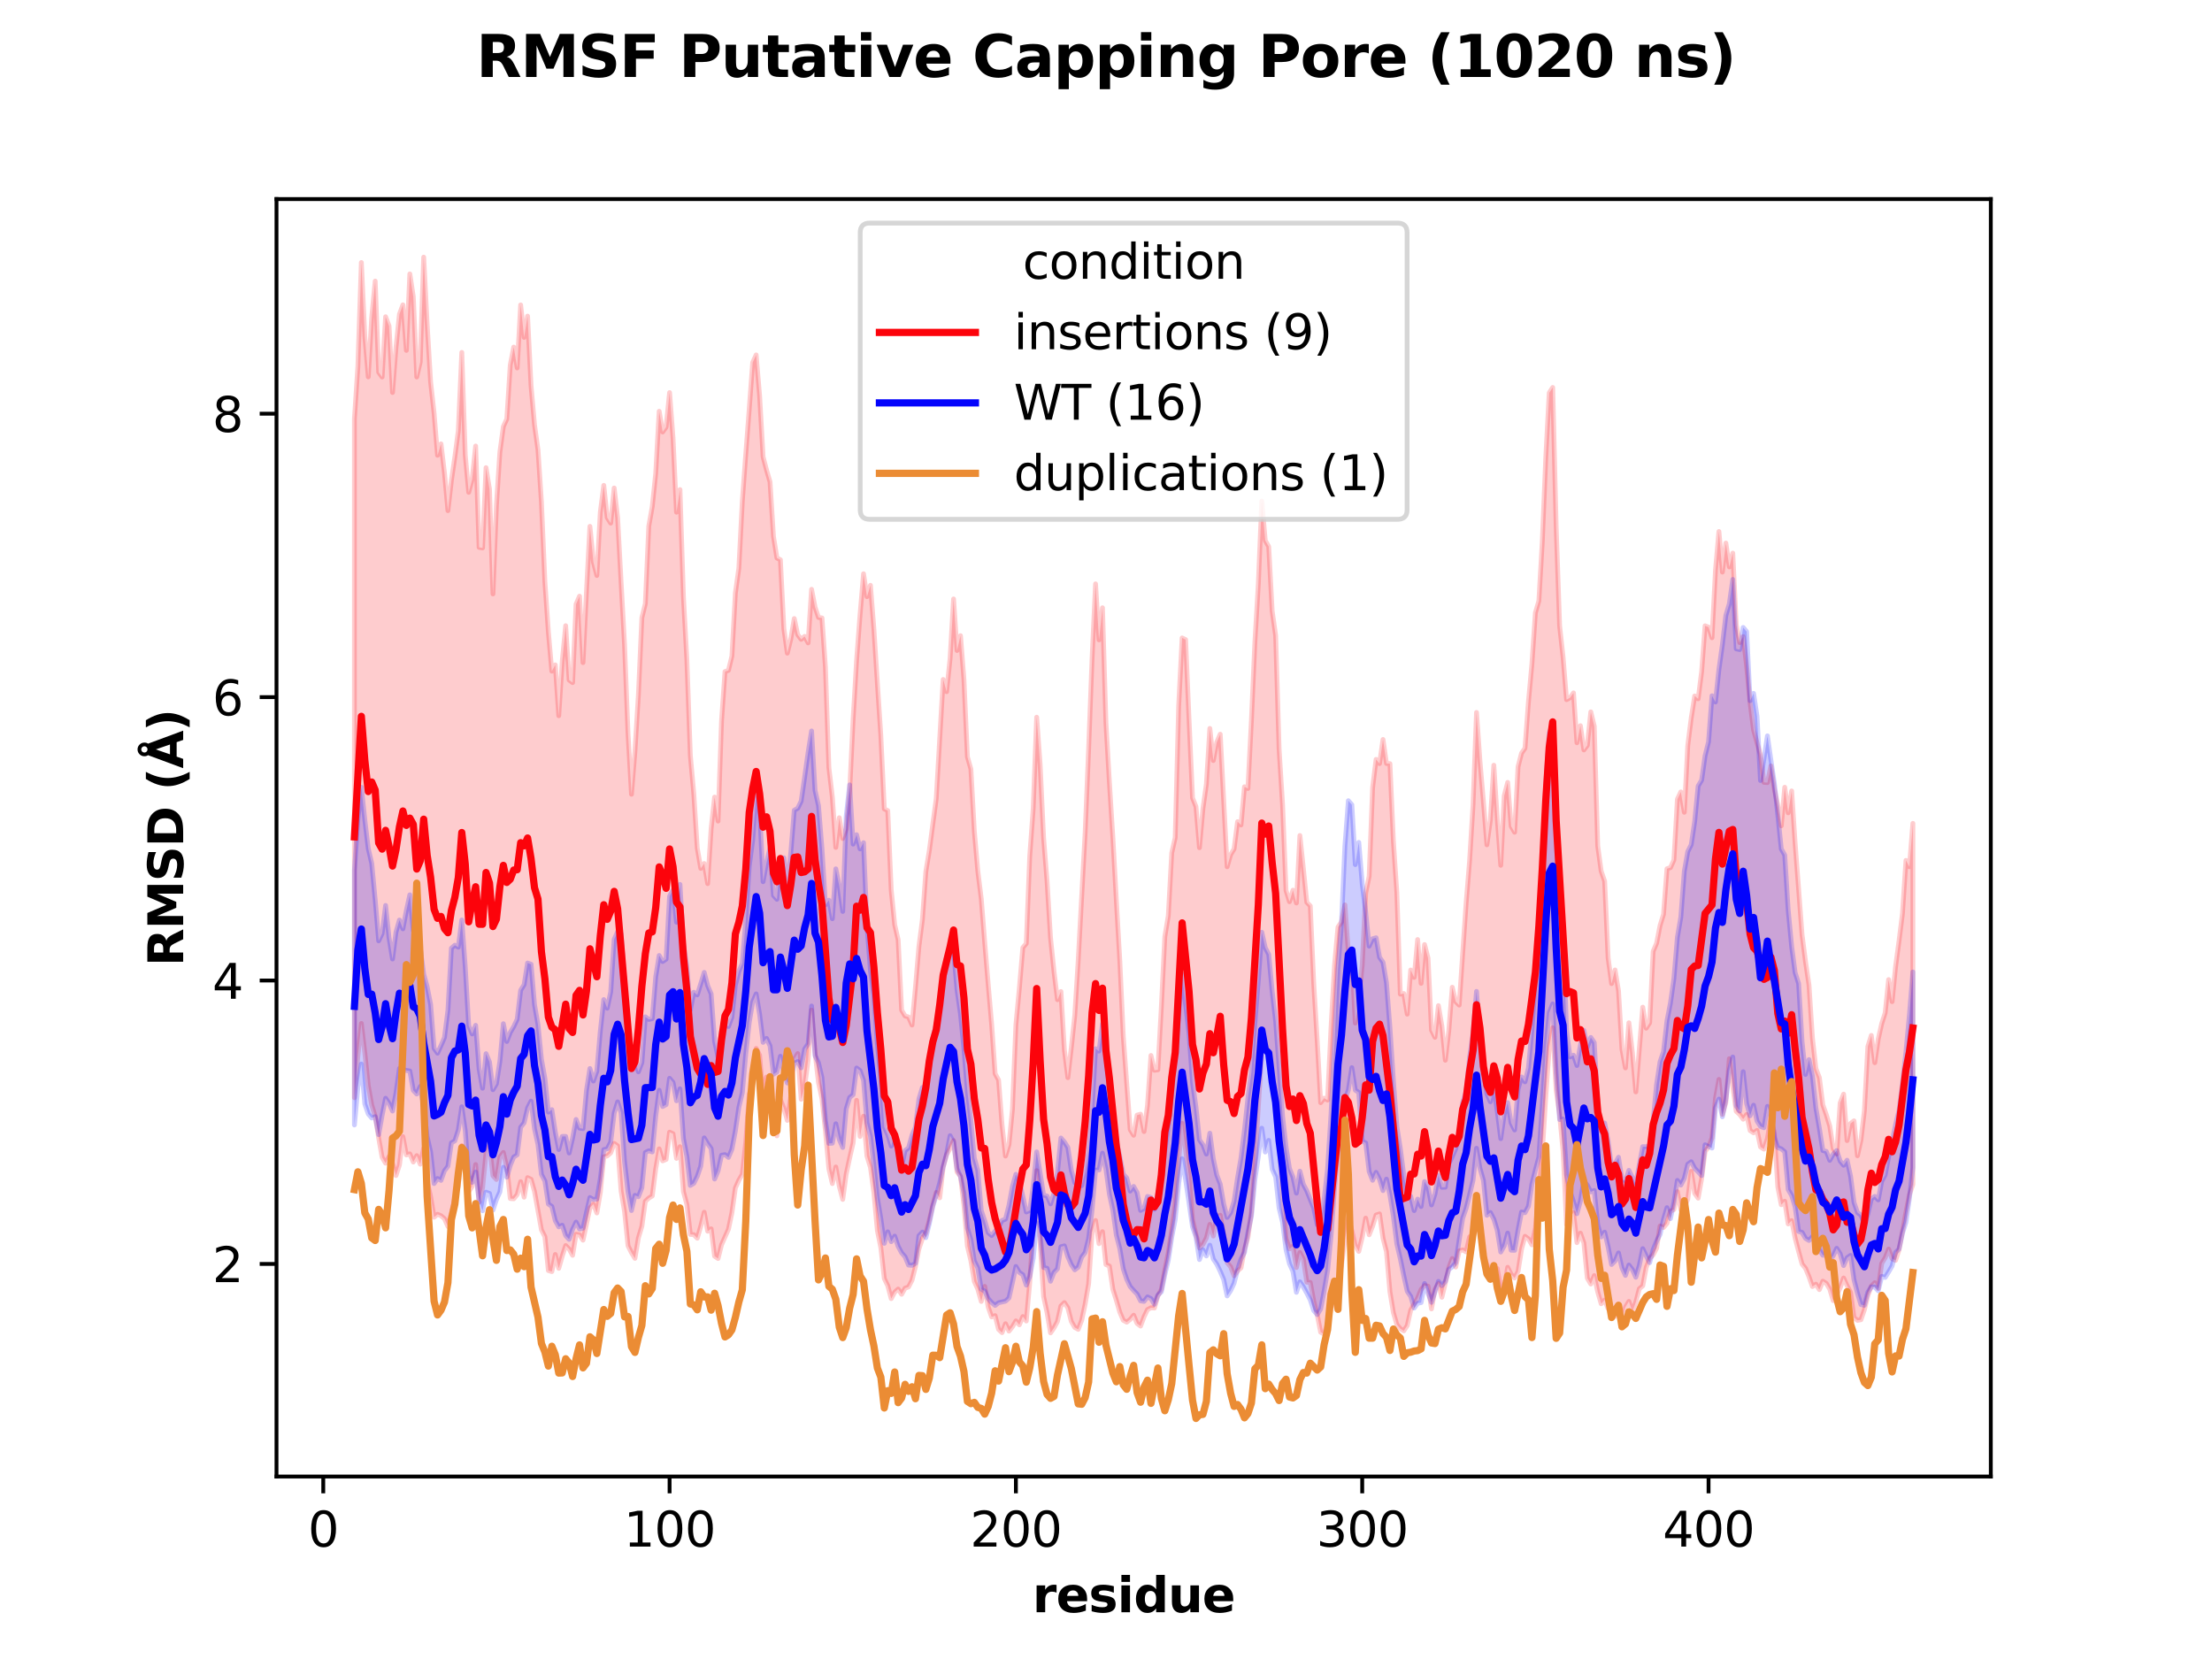 <?xml version="1.0" encoding="utf-8" standalone="no"?>
<!DOCTYPE svg PUBLIC "-//W3C//DTD SVG 1.1//EN"
  "http://www.w3.org/Graphics/SVG/1.1/DTD/svg11.dtd">
<svg xmlns:xlink="http://www.w3.org/1999/xlink" width="460.8pt" height="345.6pt" viewBox="0 0 460.8 345.6" xmlns="http://www.w3.org/2000/svg" version="1.1">
 <defs>
  <style type="text/css">*{stroke-linejoin: round; stroke-linecap: butt}</style>
 </defs>
 <g id="figure_1">
  <g id="patch_1">
   <path d="M 0 345.6 
L 460.8 345.6 
L 460.8 0 
L 0 0 
z
" style="fill: #ffffff"/>
  </g>
  <g id="axes_1">
   <g id="patch_2">
    <path d="M 57.6 307.584 
L 414.72 307.584 
L 414.72 41.472 
L 57.6 41.472 
z
" style="fill: #ffffff"/>
   </g>
   <g id="FillBetweenPolyCollection_1">
    <defs>
     <path id="m254b7226ae" d="M 73.833 -258.372 
L 73.833 -116.921 
L 74.554 -125.649 
L 75.276 -132.392 
L 75.997 -126.294 
L 76.719 -119.427 
L 77.44 -115.381 
L 78.161 -113.066 
L 78.883 -108.547 
L 79.604 -104.505 
L 80.326 -103.285 
L 81.047 -104.699 
L 81.769 -103.188 
L 82.49 -100.713 
L 83.212 -102.915 
L 83.933 -108.821 
L 84.655 -105.008 
L 85.376 -105.227 
L 86.097 -103.525 
L 86.819 -104.862 
L 87.54 -103.078 
L 88.262 -106.371 
L 88.983 -99.554 
L 89.705 -96.336 
L 90.426 -92.025 
L 91.148 -92.643 
L 91.869 -92.334 
L 92.591 -91.727 
L 93.312 -90.094 
L 94.033 -92.921 
L 94.755 -96.037 
L 95.476 -98.461 
L 96.198 -106.953 
L 96.919 -102.384 
L 97.641 -97.358 
L 98.362 -98.457 
L 99.084 -103.009 
L 99.805 -95.147 
L 100.527 -98.121 
L 101.248 -105.422 
L 101.969 -106.951 
L 102.691 -100.676 
L 103.412 -99.895 
L 104.134 -104.561 
L 104.855 -105.52 
L 105.577 -102.407 
L 106.298 -95.925 
L 107.02 -95.873 
L 107.741 -96.748 
L 108.463 -99.436 
L 109.184 -96.202 
L 109.905 -100.274 
L 110.627 -99.937 
L 111.348 -97.378 
L 112.07 -93.403 
L 112.791 -89.4 
L 113.513 -87.964 
L 114.234 -80.923 
L 114.956 -80.701 
L 115.677 -84.271 
L 116.399 -81.379 
L 117.12 -83.913 
L 117.841 -86.129 
L 118.563 -85.395 
L 119.284 -84.09 
L 120.006 -88.497 
L 120.727 -88.369 
L 121.449 -87.251 
L 122.17 -90.564 
L 122.892 -93.977 
L 123.613 -94.745 
L 124.335 -92.918 
L 125.056 -97.198 
L 125.777 -104.624 
L 126.499 -104.796 
L 127.22 -105.443 
L 127.942 -107.412 
L 128.663 -106.893 
L 129.385 -97.502 
L 130.106 -93.186 
L 130.828 -86.086 
L 131.549 -84.635 
L 132.271 -83.458 
L 132.992 -87.732 
L 133.713 -90.129 
L 134.435 -95.35 
L 135.156 -96.019 
L 135.878 -96.457 
L 136.599 -102.11 
L 137.321 -106.277 
L 138.042 -103.775 
L 138.764 -104.068 
L 139.485 -109.753 
L 140.207 -109.425 
L 140.928 -104.281 
L 141.649 -106.725 
L 142.371 -97.364 
L 143.092 -94.648 
L 143.814 -88.445 
L 144.535 -88.4 
L 145.257 -87.662 
L 145.978 -90.137 
L 146.7 -93.069 
L 147.421 -89.117 
L 148.143 -89.617 
L 148.864 -83.917 
L 149.585 -83.424 
L 150.307 -86.285 
L 151.028 -87.915 
L 151.75 -89.528 
L 152.471 -92.973 
L 153.193 -98.114 
L 153.914 -99.747 
L 154.636 -100.974 
L 155.357 -107.669 
L 156.079 -117.65 
L 156.8 -120.005 
L 157.521 -127.205 
L 158.243 -125.776 
L 158.964 -116.951 
L 159.686 -121.239 
L 160.407 -119.521 
L 161.129 -112.863 
L 161.85 -108.977 
L 162.572 -116.55 
L 163.293 -114.721 
L 164.015 -112.198 
L 164.736 -117.236 
L 165.457 -124.939 
L 166.179 -126.123 
L 166.9 -116.604 
L 167.622 -119.138 
L 168.343 -124.811 
L 169.065 -135.187 
L 169.786 -126.291 
L 170.508 -120.111 
L 171.229 -116.744 
L 171.951 -110.042 
L 172.672 -102.107 
L 173.393 -99.035 
L 174.115 -102.495 
L 174.836 -98.499 
L 175.558 -95.742 
L 176.279 -101.005 
L 177.001 -104.374 
L 177.722 -107.533 
L 178.444 -116.388 
L 179.165 -108.856 
L 179.887 -113.075 
L 180.608 -104.764 
L 181.329 -102.418 
L 182.051 -97.137 
L 182.772 -89.235 
L 183.494 -85.713 
L 184.215 -79.249 
L 184.937 -77.764 
L 185.658 -75.073 
L 186.38 -76.419 
L 187.101 -77.065 
L 187.823 -75.974 
L 188.544 -77.25 
L 189.265 -77.504 
L 189.987 -78.903 
L 190.708 -81.771 
L 191.43 -85.427 
L 192.151 -87.573 
L 192.873 -88.753 
L 193.594 -91.415 
L 194.316 -94.525 
L 195.037 -97.202 
L 195.759 -96.072 
L 196.48 -102.444 
L 197.201 -105.068 
L 197.923 -106.374 
L 198.644 -108.005 
L 199.366 -101.46 
L 200.087 -100.533 
L 200.809 -94.517 
L 201.53 -86.015 
L 202.252 -82.968 
L 202.973 -78.641 
L 203.695 -77.038 
L 204.416 -74.483 
L 205.137 -77.629 
L 205.859 -73.329 
L 206.58 -71.258 
L 207.302 -71.527 
L 208.023 -68.662 
L 208.745 -67.986 
L 209.466 -69.85 
L 210.188 -68.304 
L 210.909 -69.208 
L 211.631 -70.431 
L 212.352 -69.617 
L 213.073 -71.337 
L 213.795 -70.408 
L 214.516 -78.453 
L 215.238 -89.838 
L 215.959 -101.739 
L 216.681 -86.562 
L 217.402 -75.501 
L 218.124 -72.143 
L 218.845 -67.937 
L 219.567 -68.979 
L 220.288 -70.318 
L 221.009 -73.545 
L 221.731 -74.246 
L 222.452 -73.144 
L 223.174 -70.313 
L 223.895 -69.067 
L 224.617 -68.671 
L 225.338 -70.568 
L 226.06 -73.939 
L 226.781 -78.145 
L 227.503 -88.878 
L 228.224 -91.346 
L 228.945 -86.524 
L 229.667 -89.018 
L 230.388 -82.173 
L 231.11 -81.854 
L 231.831 -77.018 
L 232.553 -74.732 
L 233.274 -72.256 
L 233.996 -70.56 
L 234.717 -70.167 
L 235.439 -70.743 
L 236.16 -71.62 
L 236.881 -69.889 
L 237.603 -69.353 
L 238.324 -71.279 
L 239.046 -72.791 
L 239.767 -73.165 
L 240.489 -73.11 
L 241.21 -75.614 
L 241.932 -76.997 
L 242.653 -80.996 
L 243.375 -84.59 
L 244.096 -89.332 
L 244.817 -94.636 
L 245.539 -103.941 
L 246.26 -111.591 
L 246.982 -106.001 
L 247.703 -100.462 
L 248.425 -91.468 
L 249.146 -88.44 
L 249.868 -85.612 
L 250.589 -86.357 
L 251.311 -87.721 
L 252.032 -90.545 
L 252.753 -88.111 
L 253.475 -92.203 
L 254.196 -92.441 
L 254.918 -88.407 
L 255.639 -82.577 
L 256.361 -81.698 
L 257.082 -79.83 
L 257.804 -80.829 
L 258.525 -81.482 
L 259.247 -85.375 
L 259.968 -87.813 
L 260.689 -93.044 
L 261.411 -102.914 
L 262.132 -115.077 
L 262.854 -126.408 
L 263.575 -127.889 
L 264.297 -125.813 
L 265.018 -121.701 
L 265.74 -116.16 
L 266.461 -107.644 
L 267.183 -95.916 
L 267.904 -87.586 
L 268.625 -85.434 
L 269.347 -86.018 
L 270.068 -81.554 
L 270.79 -84.68 
L 271.511 -83.29 
L 272.233 -78.504 
L 272.954 -78.442 
L 273.676 -74.552 
L 274.397 -71.734 
L 275.119 -68.074 
L 275.84 -67.693 
L 276.561 -69.847 
L 277.283 -73.018 
L 278.004 -75.405 
L 278.726 -78.949 
L 279.447 -81.941 
L 280.169 -87.302 
L 280.89 -91.777 
L 281.612 -89.248 
L 282.333 -86.147 
L 283.055 -84.903 
L 283.776 -87.864 
L 284.497 -91.841 
L 285.219 -88.368 
L 285.94 -90.162 
L 286.662 -92.49 
L 287.383 -92.723 
L 288.105 -87.675 
L 288.826 -84.851 
L 289.548 -76.512 
L 290.269 -72.135 
L 290.991 -69.668 
L 291.712 -68.809 
L 292.433 -68.364 
L 293.155 -69.465 
L 293.876 -72.671 
L 294.598 -73.902 
L 295.319 -75.223 
L 296.041 -76.985 
L 296.762 -77.801 
L 297.484 -77.671 
L 298.205 -72.927 
L 298.927 -76.979 
L 299.648 -78.211 
L 300.369 -75.352 
L 301.091 -78.328 
L 301.812 -81.524 
L 302.534 -83.432 
L 303.255 -81.654 
L 303.977 -85.017 
L 304.698 -85.227 
L 305.42 -84.809 
L 306.141 -87.94 
L 306.863 -88.064 
L 307.584 -91.907 
L 308.305 -88.441 
L 309.027 -83.893 
L 309.748 -82.143 
L 310.47 -80.372 
L 311.191 -79.776 
L 311.913 -81.331 
L 312.634 -77.061 
L 313.356 -77.432 
L 314.077 -81.594 
L 314.799 -80.134 
L 315.52 -79.371 
L 316.241 -80.73 
L 316.963 -85.369 
L 317.684 -88.055 
L 318.406 -87.518 
L 319.127 -86.285 
L 319.849 -89.747 
L 320.57 -96.806 
L 321.292 -105.673 
L 322.013 -117.147 
L 322.735 -127.329 
L 323.456 -131.504 
L 324.177 -118.568 
L 324.899 -113.294 
L 325.62 -105.756 
L 326.342 -90.49 
L 327.063 -92.162 
L 327.785 -92.959 
L 328.506 -86.737 
L 329.228 -88.723 
L 329.949 -86.665 
L 330.671 -79.326 
L 331.392 -78.113 
L 332.113 -79.866 
L 332.835 -76.471 
L 333.556 -74 
L 334.278 -74.786 
L 334.999 -72.991 
L 335.721 -72.705 
L 336.442 -71.353 
L 337.164 -72.128 
L 337.885 -71.02 
L 338.607 -73.297 
L 339.328 -74.496 
L 340.049 -72.328 
L 340.771 -74.331 
L 341.492 -77.131 
L 342.214 -77.726 
L 342.935 -81.56 
L 343.657 -83.475 
L 344.378 -84.183 
L 345.1 -85.574 
L 345.821 -90.202 
L 346.543 -89.891 
L 347.264 -90.747 
L 347.985 -93.291 
L 348.707 -93.625 
L 349.428 -97.357 
L 350.15 -93.515 
L 350.871 -94.075 
L 351.593 -95.749 
L 352.314 -101.597 
L 353.036 -97.005 
L 353.757 -96.002 
L 354.479 -100.068 
L 355.2 -105.733 
L 355.921 -106.691 
L 356.643 -108.568 
L 357.364 -116.766 
L 358.086 -120.741 
L 358.807 -113.434 
L 359.529 -115.915 
L 360.25 -125.052 
L 360.972 -119.173 
L 361.693 -114.084 
L 362.415 -113.436 
L 363.136 -112.443 
L 363.857 -113.437 
L 364.579 -110.083 
L 365.3 -109.614 
L 366.022 -110.119 
L 366.743 -106.671 
L 367.465 -106.212 
L 368.186 -108.425 
L 368.908 -112.834 
L 369.629 -109.581 
L 370.351 -98.341 
L 371.072 -94.631 
L 371.793 -95.36 
L 372.515 -90.634 
L 373.236 -91.323 
L 373.958 -87.684 
L 374.679 -84.942 
L 375.401 -82.274 
L 376.122 -81.381 
L 376.844 -79.644 
L 377.565 -77.587 
L 378.287 -78.088 
L 379.008 -76.947 
L 379.729 -78.711 
L 380.451 -78.251 
L 381.172 -77.052 
L 381.894 -74.642 
L 382.615 -75.959 
L 383.337 -77.277 
L 384.058 -79.373 
L 384.78 -77.765 
L 385.501 -76.36 
L 386.223 -71.13 
L 386.944 -70.546 
L 387.665 -70.672 
L 388.387 -72.757 
L 389.108 -75.694 
L 389.83 -77.675 
L 390.551 -78.391 
L 391.273 -77.177 
L 391.994 -82.399 
L 392.716 -83.585 
L 393.437 -85.399 
L 394.159 -83.388 
L 394.88 -83.046 
L 395.601 -85.22 
L 396.323 -89.02 
L 397.044 -93.07 
L 397.766 -96.692 
L 398.487 -98.856 
L 398.487 -174.08 
L 398.487 -174.08 
L 397.766 -165.037 
L 397.044 -166.364 
L 396.323 -155.331 
L 395.601 -149.585 
L 394.88 -144.205 
L 394.159 -136.938 
L 393.437 -141.536 
L 392.716 -134.597 
L 391.994 -132.361 
L 391.273 -129.145 
L 390.551 -124.216 
L 389.83 -129.904 
L 389.108 -127.606 
L 388.387 -114.238 
L 387.665 -108.086 
L 386.944 -104.829 
L 386.223 -112.105 
L 385.501 -111.56 
L 384.78 -107.993 
L 384.058 -117.677 
L 383.337 -115.837 
L 382.615 -105.194 
L 381.894 -106.32 
L 381.172 -111.011 
L 380.451 -113.397 
L 379.729 -115.45 
L 379.008 -121.116 
L 378.287 -122.978 
L 377.565 -129.343 
L 376.844 -140.435 
L 376.122 -145.272 
L 375.401 -150.886 
L 374.679 -160.457 
L 373.958 -169.987 
L 373.236 -180.831 
L 372.515 -176.272 
L 371.793 -181.603 
L 371.072 -173.556 
L 370.351 -177.809 
L 369.629 -181.227 
L 368.908 -186.048 
L 368.186 -182.567 
L 367.465 -182.623 
L 366.743 -188.291 
L 366.022 -190.867 
L 365.3 -193.51 
L 364.579 -199.202 
L 363.857 -206.817 
L 363.136 -212.982 
L 362.415 -211.727 
L 361.693 -215.392 
L 360.972 -230.374 
L 360.25 -227.497 
L 359.529 -232.469 
L 358.807 -226.424 
L 358.086 -234.882 
L 357.364 -226.827 
L 356.643 -212.743 
L 355.921 -214.951 
L 355.2 -215.234 
L 354.479 -205.664 
L 353.757 -200.023 
L 353.036 -200.62 
L 352.314 -196.055 
L 351.593 -190.267 
L 350.871 -176.385 
L 350.15 -180.63 
L 349.428 -179.105 
L 348.707 -166.458 
L 347.985 -164.854 
L 347.264 -164.627 
L 346.543 -155.158 
L 345.821 -152.796 
L 345.1 -149.111 
L 344.378 -147.409 
L 343.657 -132.535 
L 342.935 -131.402 
L 342.214 -135.788 
L 341.492 -126.987 
L 340.771 -118.134 
L 340.049 -126.376 
L 339.328 -132.543 
L 338.607 -123.137 
L 337.885 -127.029 
L 337.164 -139.23 
L 336.442 -143.546 
L 335.721 -140.7 
L 334.999 -146.049 
L 334.278 -162.016 
L 333.556 -164.119 
L 332.835 -169.376 
L 332.113 -194.311 
L 331.392 -197.307 
L 330.671 -190.325 
L 329.949 -189.374 
L 329.228 -194.425 
L 328.506 -190.866 
L 327.785 -201.258 
L 327.063 -200.236 
L 326.342 -199.85 
L 325.62 -208.668 
L 324.899 -215.19 
L 324.177 -236.006 
L 323.456 -264.888 
L 322.735 -263.765 
L 322.013 -250.259 
L 321.292 -232.81 
L 320.57 -220.408 
L 319.849 -217.941 
L 319.127 -207.331 
L 318.406 -199.438 
L 317.684 -189.727 
L 316.963 -188.699 
L 316.241 -185.88 
L 315.52 -172.225 
L 314.799 -173.474 
L 314.077 -182.611 
L 313.356 -179.821 
L 312.634 -165.337 
L 311.913 -174.971 
L 311.191 -186.192 
L 310.47 -174.75 
L 309.748 -169.608 
L 309.027 -178.558 
L 308.305 -187.019 
L 307.584 -197.186 
L 306.863 -177.894 
L 306.141 -166.28 
L 305.42 -157.408 
L 304.698 -146.948 
L 303.977 -136.219 
L 303.255 -136.937 
L 302.534 -139.942 
L 301.812 -130.885 
L 301.091 -124.73 
L 300.369 -131.862 
L 299.648 -136.109 
L 298.927 -129.513 
L 298.205 -131.004 
L 297.484 -146.025 
L 296.762 -148.833 
L 296.041 -140.749 
L 295.319 -149.879 
L 294.598 -141.994 
L 293.876 -143.529 
L 293.155 -134.332 
L 292.433 -138.634 
L 291.712 -138.496 
L 290.991 -159.66 
L 290.269 -170.318 
L 289.548 -186.518 
L 288.826 -186.553 
L 288.105 -191.556 
L 287.383 -186.526 
L 286.662 -187.406 
L 285.94 -181.512 
L 285.219 -163.061 
L 284.497 -159.56 
L 283.776 -144.604 
L 283.055 -136.963 
L 282.333 -132.477 
L 281.612 -145.922 
L 280.89 -147.217 
L 280.169 -157.093 
L 279.447 -153.503 
L 278.726 -152.487 
L 278.004 -144.477 
L 277.283 -131.607 
L 276.561 -116.433 
L 275.84 -116.833 
L 275.119 -115.891 
L 274.397 -128.873 
L 273.676 -140.654 
L 272.954 -156.878 
L 272.233 -157.622 
L 271.511 -164.71 
L 270.79 -171.548 
L 270.068 -157.488 
L 269.347 -160.153 
L 268.625 -157.758 
L 267.904 -160.072 
L 267.183 -177.964 
L 266.461 -189.519 
L 265.74 -213.228 
L 265.018 -218.307 
L 264.297 -231.729 
L 263.575 -233.012 
L 262.854 -241.218 
L 262.132 -223.855 
L 261.411 -211.773 
L 260.689 -195.441 
L 259.968 -181.342 
L 259.247 -181.703 
L 258.525 -173.74 
L 257.804 -174.427 
L 257.082 -168.749 
L 256.361 -167.559 
L 255.639 -165.034 
L 254.918 -178.819 
L 254.196 -192.655 
L 253.475 -190.974 
L 252.753 -187.163 
L 252.032 -193.858 
L 251.311 -182.248 
L 250.589 -177.116 
L 249.868 -169.008 
L 249.146 -177.559 
L 248.425 -179.372 
L 247.703 -195.603 
L 246.982 -212.356 
L 246.26 -212.705 
L 245.539 -198.513 
L 244.817 -171.114 
L 244.096 -167.931 
L 243.375 -154.798 
L 242.653 -150.458 
L 241.932 -135.85 
L 241.21 -122.741 
L 240.489 -122.645 
L 239.767 -125.726 
L 239.046 -115.358 
L 238.324 -109.879 
L 237.603 -113.493 
L 236.881 -113.299 
L 236.16 -109.102 
L 235.439 -110.29 
L 234.717 -119.97 
L 233.996 -129.738 
L 233.274 -145.548 
L 232.553 -158.052 
L 231.831 -171.11 
L 231.11 -182.593 
L 230.388 -195.028 
L 229.667 -218.991 
L 228.945 -212.301 
L 228.224 -223.967 
L 227.503 -208.531 
L 226.781 -189.487 
L 226.06 -172.247 
L 225.338 -158.879 
L 224.617 -145.61 
L 223.895 -134.063 
L 223.174 -127.354 
L 222.452 -121.099 
L 221.731 -126.893 
L 221.009 -139.05 
L 220.288 -137.346 
L 219.567 -143.214 
L 218.845 -150.213 
L 218.124 -161.983 
L 217.402 -171.015 
L 216.681 -186.259 
L 215.959 -196.193 
L 215.238 -177.215 
L 214.516 -167.299 
L 213.795 -149.045 
L 213.073 -148.192 
L 212.352 -139.742 
L 211.631 -132.122 
L 210.909 -114.521 
L 210.188 -107.156 
L 209.466 -104.769 
L 208.745 -111.237 
L 208.023 -120.608 
L 207.302 -121.922 
L 206.58 -132.192 
L 205.859 -140.592 
L 205.137 -149.254 
L 204.416 -158.377 
L 203.695 -164.153 
L 202.973 -172.44 
L 202.252 -185.4 
L 201.53 -187.937 
L 200.809 -204.027 
L 200.087 -213.178 
L 199.366 -210.084 
L 198.644 -220.824 
L 197.923 -208.426 
L 197.201 -201.513 
L 196.48 -204.054 
L 195.759 -191.695 
L 195.037 -179.23 
L 194.316 -173.893 
L 193.594 -168.409 
L 192.873 -164.051 
L 192.151 -154.02 
L 191.43 -148.442 
L 190.708 -139.964 
L 189.987 -132.063 
L 189.265 -133.736 
L 188.544 -133.959 
L 187.823 -135.168 
L 187.101 -149.834 
L 186.38 -152.969 
L 185.658 -160.179 
L 184.937 -176.737 
L 184.215 -177.083 
L 183.494 -192.361 
L 182.772 -203.287 
L 182.051 -214.55 
L 181.329 -223.668 
L 180.608 -221.303 
L 179.887 -226.076 
L 179.165 -217.54 
L 178.444 -208.031 
L 177.722 -195.799 
L 177.001 -180.799 
L 176.279 -172.889 
L 175.558 -170.926 
L 174.836 -175.253 
L 174.115 -169.066 
L 173.393 -179.538 
L 172.672 -185.709 
L 171.951 -206.634 
L 171.229 -216.874 
L 170.508 -216.974 
L 169.786 -219.119 
L 169.065 -222.837 
L 168.343 -211.669 
L 167.622 -213.031 
L 166.9 -212.412 
L 166.179 -213.389 
L 165.457 -216.746 
L 164.736 -212.491 
L 164.015 -209.533 
L 163.293 -214.629 
L 162.572 -228.99 
L 161.85 -229.352 
L 161.129 -233.84 
L 160.407 -245.21 
L 159.686 -247.684 
L 158.964 -250.43 
L 158.243 -263.119 
L 157.521 -271.668 
L 156.8 -270.087 
L 156.079 -260.38 
L 155.357 -250.982 
L 154.636 -241.144 
L 153.914 -227.235 
L 153.193 -222.059 
L 152.471 -208.942 
L 151.75 -205.944 
L 151.028 -205.7 
L 150.307 -195.38 
L 149.585 -174.552 
L 148.864 -179.551 
L 148.143 -172.997 
L 147.421 -161.525 
L 146.7 -165.718 
L 145.978 -164.705 
L 145.257 -168.905 
L 144.535 -180.183 
L 143.814 -188.193 
L 143.092 -208.074 
L 142.371 -221.238 
L 141.649 -243.61 
L 140.928 -238.896 
L 140.207 -254.301 
L 139.485 -263.822 
L 138.764 -256.631 
L 138.042 -255.611 
L 137.321 -259.926 
L 136.599 -247 
L 135.878 -240.066 
L 135.156 -236.007 
L 134.435 -219.84 
L 133.713 -216.914 
L 132.992 -200.832 
L 132.271 -189.111 
L 131.549 -180.141 
L 130.828 -192.819 
L 130.106 -211.234 
L 129.385 -224.35 
L 128.663 -237.722 
L 127.942 -243.941 
L 127.22 -236.621 
L 126.499 -237.76 
L 125.777 -244.488 
L 125.056 -238.928 
L 124.335 -225.715 
L 123.613 -228.509 
L 122.892 -235.948 
L 122.17 -222.286 
L 121.449 -207.565 
L 120.727 -221.409 
L 120.006 -219.746 
L 119.284 -203.4 
L 118.563 -203.933 
L 117.841 -215.259 
L 117.12 -207.813 
L 116.399 -196.503 
L 115.677 -207.097 
L 114.956 -205.785 
L 114.234 -213.974 
L 113.513 -224.362 
L 112.791 -240.989 
L 112.07 -251.928 
L 111.348 -257.11 
L 110.627 -265.219 
L 109.905 -279.748 
L 109.184 -275.316 
L 108.463 -282.081 
L 107.741 -268.949 
L 107.02 -273.298 
L 106.298 -269.567 
L 105.577 -258.321 
L 104.855 -256.737 
L 104.134 -251.427 
L 103.412 -240.258 
L 102.691 -221.869 
L 101.969 -243.691 
L 101.248 -248.174 
L 100.527 -231.46 
L 99.805 -231.57 
L 99.084 -252.685 
L 98.362 -245.751 
L 97.641 -243.038 
L 96.919 -250.825 
L 96.198 -272.186 
L 95.476 -255.87 
L 94.755 -250.434 
L 94.033 -245.491 
L 93.312 -239.221 
L 92.591 -247.088 
L 91.869 -253.137 
L 91.148 -250.75 
L 90.426 -259.546 
L 89.705 -266.026 
L 88.983 -278.055 
L 88.262 -292.032 
L 87.54 -270.187 
L 86.819 -267.064 
L 86.097 -283.797 
L 85.376 -288.544 
L 84.655 -272.603 
L 83.933 -282.098 
L 83.212 -280.148 
L 82.49 -273.195 
L 81.769 -263.837 
L 81.047 -277.688 
L 80.326 -279.617 
L 79.604 -267.058 
L 78.883 -268.055 
L 78.161 -287.044 
L 77.44 -279.54 
L 76.719 -267.09 
L 75.997 -275.591 
L 75.276 -290.915 
L 74.554 -269.26 
L 73.833 -258.372 
z
" style="stroke: #fc030b; stroke-opacity: 0.2"/>
    </defs>
    <g clip-path="url(#pc54d27fc1f)">
     <use xlink:href="#m254b7226ae" x="0" y="345.6" style="fill: #fc030b; fill-opacity: 0.2; stroke: #fc030b; stroke-opacity: 0.2"/>
    </g>
   </g>
   <g id="FillBetweenPolyCollection_2">
    <defs>
     <path id="m5f8fb6c555" d="M 73.833 -164.279 
L 73.833 -111.25 
L 74.554 -119.103 
L 75.276 -123.951 
L 75.997 -115.616 
L 76.719 -113.547 
L 77.44 -112.706 
L 78.161 -112.981 
L 78.883 -109.23 
L 79.604 -113.265 
L 80.326 -116.813 
L 81.047 -115.742 
L 81.769 -114.149 
L 82.49 -117.849 
L 83.212 -123.028 
L 83.933 -122.854 
L 84.655 -122.605 
L 85.376 -122.494 
L 86.097 -118.464 
L 86.819 -117.695 
L 87.54 -119.279 
L 88.262 -114.925 
L 88.983 -108.8 
L 89.705 -105.617 
L 90.426 -99.045 
L 91.148 -100.099 
L 91.869 -99.701 
L 92.591 -101.708 
L 93.312 -102.65 
L 94.033 -107.521 
L 94.755 -107.95 
L 95.476 -110.215 
L 96.198 -115.041 
L 96.919 -110.08 
L 97.641 -100.636 
L 98.362 -99.289 
L 99.084 -101.462 
L 99.805 -95.352 
L 100.527 -93.369 
L 101.248 -97.255 
L 101.969 -96.982 
L 102.691 -93.508 
L 103.412 -95.682 
L 104.134 -97.312 
L 104.855 -102.431 
L 105.577 -100.371 
L 106.298 -102.838 
L 107.02 -104.572 
L 107.741 -105.033 
L 108.463 -110.774 
L 109.184 -111.694 
L 109.905 -114.795 
L 110.627 -116.217 
L 111.348 -110.45 
L 112.07 -107.172 
L 112.791 -100.955 
L 113.513 -99.577 
L 114.234 -94.78 
L 114.956 -94.28 
L 115.677 -91.302 
L 116.399 -90.017 
L 117.12 -90.364 
L 117.841 -88.199 
L 118.563 -87.424 
L 119.284 -89.512 
L 120.006 -91.02 
L 120.727 -89.585 
L 121.449 -89.749 
L 122.17 -93.023 
L 122.892 -96.13 
L 123.613 -95.717 
L 124.335 -95.822 
L 125.056 -100.034 
L 125.777 -106.118 
L 126.499 -106.275 
L 127.22 -107.676 
L 127.942 -113.731 
L 128.663 -116.062 
L 129.385 -113.837 
L 130.106 -103.593 
L 130.828 -97.347 
L 131.549 -93.422 
L 132.271 -96.591 
L 132.992 -96.305 
L 133.713 -98.161 
L 134.435 -105.503 
L 135.156 -105.869 
L 135.878 -105.637 
L 136.599 -113.095 
L 137.321 -118.491 
L 138.042 -115.094 
L 138.764 -115.483 
L 139.485 -120.971 
L 140.207 -120.114 
L 140.928 -116.282 
L 141.649 -118.787 
L 142.371 -108.438 
L 143.092 -104.654 
L 143.814 -98.648 
L 144.535 -99.097 
L 145.257 -100.544 
L 145.978 -102.675 
L 146.7 -108.563 
L 147.421 -107.358 
L 148.143 -106.332 
L 148.864 -99.984 
L 149.585 -101.683 
L 150.307 -104.946 
L 151.028 -105.069 
L 151.75 -104.492 
L 152.471 -106.189 
L 153.193 -110.009 
L 153.914 -114.905 
L 154.636 -117.959 
L 155.357 -126.032 
L 156.079 -132.612 
L 156.8 -136.872 
L 157.521 -138.559 
L 158.243 -134.291 
L 158.964 -128.454 
L 159.686 -129.279 
L 160.407 -127.737 
L 161.129 -121.827 
L 161.85 -122.286 
L 162.572 -125.563 
L 163.293 -122.01 
L 164.015 -120.001 
L 164.736 -120.988 
L 165.457 -124.114 
L 166.179 -124.453 
L 166.9 -123.15 
L 167.622 -127.065 
L 168.343 -128.15 
L 169.065 -136.03 
L 169.786 -125.707 
L 170.508 -124.201 
L 171.229 -121.103 
L 171.951 -112.149 
L 172.672 -107.409 
L 173.393 -107.451 
L 174.115 -111.505 
L 174.836 -108.228 
L 175.558 -106.561 
L 176.279 -114.586 
L 177.001 -116.97 
L 177.722 -117.571 
L 178.444 -123.116 
L 179.165 -122.578 
L 179.887 -120.582 
L 180.608 -111.709 
L 181.329 -108.942 
L 182.051 -102.818 
L 182.772 -96.035 
L 183.494 -91.741 
L 184.215 -86.584 
L 184.937 -88.987 
L 185.658 -86.938 
L 186.38 -88.086 
L 187.101 -85.966 
L 187.823 -84.619 
L 188.544 -83.785 
L 189.265 -82.054 
L 189.987 -82.011 
L 190.708 -82.438 
L 191.43 -88.183 
L 192.151 -88.934 
L 192.873 -87.772 
L 193.594 -90.712 
L 194.316 -94.282 
L 195.037 -96.58 
L 195.759 -99.178 
L 196.48 -102.544 
L 197.201 -105.266 
L 197.923 -109.018 
L 198.644 -107.717 
L 199.366 -102.136 
L 200.087 -100.538 
L 200.809 -97.065 
L 201.53 -89.772 
L 202.252 -87.388 
L 202.973 -82.904 
L 203.695 -81.453 
L 204.416 -77.051 
L 205.137 -76.637 
L 205.859 -75.078 
L 206.58 -74.26 
L 207.302 -73.651 
L 208.023 -74.215 
L 208.745 -74.38 
L 209.466 -74.546 
L 210.188 -75.22 
L 210.909 -78.413 
L 211.631 -81.77 
L 212.352 -80.537 
L 213.073 -80.049 
L 213.795 -77.888 
L 214.516 -79.703 
L 215.238 -83.435 
L 215.959 -90.884 
L 216.681 -88.233 
L 217.402 -81.567 
L 218.124 -81.394 
L 218.845 -78.689 
L 219.567 -80.527 
L 220.288 -81.283 
L 221.009 -85.878 
L 221.731 -86.066 
L 222.452 -83.799 
L 223.174 -82.146 
L 223.895 -81.07 
L 224.617 -81.638 
L 225.338 -83.723 
L 226.06 -84.688 
L 226.781 -87.597 
L 227.503 -93.621 
L 228.224 -101.86 
L 228.945 -101.862 
L 229.667 -105.373 
L 230.388 -102.046 
L 231.11 -96.807 
L 231.831 -93.496 
L 232.553 -88.3 
L 233.274 -85.507 
L 233.996 -81.283 
L 234.717 -79.104 
L 235.439 -77.579 
L 236.16 -76.766 
L 236.881 -76.022 
L 237.603 -74.604 
L 238.324 -74.494 
L 239.046 -75.433 
L 239.767 -75.087 
L 240.489 -73.885 
L 241.21 -75.802 
L 241.932 -76.489 
L 242.653 -80.051 
L 243.375 -83.064 
L 244.096 -87.861 
L 244.817 -91.562 
L 245.539 -99.076 
L 246.26 -104.227 
L 246.982 -99.874 
L 247.703 -95.022 
L 248.425 -90 
L 249.146 -87.928 
L 249.868 -83.209 
L 250.589 -85.253 
L 251.311 -83.963 
L 252.032 -86.211 
L 252.753 -83.316 
L 253.475 -82.256 
L 254.196 -80.758 
L 254.918 -79.052 
L 255.639 -75.635 
L 256.361 -76.739 
L 257.082 -78.277 
L 257.804 -81.105 
L 258.525 -83.348 
L 259.247 -84.703 
L 259.968 -88.862 
L 260.689 -92.236 
L 261.411 -99.761 
L 262.132 -104.653 
L 262.854 -110.572 
L 263.575 -105.612 
L 264.297 -108.042 
L 265.018 -102.037 
L 265.74 -100.432 
L 266.461 -93.926 
L 267.183 -90.967 
L 267.904 -85.271 
L 268.625 -82.342 
L 269.347 -80.722 
L 270.068 -76.385 
L 270.79 -78.579 
L 271.511 -77.526 
L 272.233 -76.213 
L 272.954 -74.811 
L 273.676 -72.579 
L 274.397 -71.749 
L 275.119 -72.918 
L 275.84 -76.67 
L 276.561 -80.875 
L 277.283 -88.213 
L 278.004 -98.1 
L 278.726 -105.825 
L 279.447 -110.406 
L 280.169 -116.426 
L 280.89 -118.546 
L 281.612 -123.187 
L 282.333 -118.497 
L 283.055 -118.038 
L 283.776 -107.851 
L 284.497 -107.518 
L 285.219 -101.541 
L 285.94 -99.725 
L 286.662 -101.382 
L 287.383 -99.925 
L 288.105 -97.578 
L 288.826 -99.964 
L 289.548 -96.66 
L 290.269 -92.219 
L 290.991 -86.469 
L 291.712 -83.377 
L 292.433 -79.851 
L 293.155 -76.583 
L 293.876 -75.534 
L 294.598 -73.11 
L 295.319 -74.104 
L 296.041 -74.246 
L 296.762 -78.225 
L 297.484 -76.184 
L 298.205 -74.3 
L 298.927 -76.442 
L 299.648 -78.664 
L 300.369 -77.788 
L 301.091 -78.647 
L 301.812 -81.147 
L 302.534 -81.683 
L 303.255 -82.53 
L 303.977 -87.271 
L 304.698 -91.806 
L 305.42 -93.874 
L 306.141 -96.719 
L 306.863 -99.726 
L 307.584 -106.402 
L 308.305 -102.208 
L 309.027 -99.686 
L 309.748 -92.438 
L 310.47 -93.016 
L 311.191 -91.631 
L 311.913 -89.263 
L 312.634 -84.779 
L 313.356 -86.05 
L 314.077 -88.729 
L 314.799 -85.158 
L 315.52 -85.133 
L 316.241 -89.353 
L 316.963 -93.115 
L 317.684 -92.965 
L 318.406 -94.326 
L 319.127 -98.934 
L 319.849 -101.853 
L 320.57 -104.545 
L 321.292 -115.595 
L 322.013 -127.355 
L 322.735 -134.65 
L 323.456 -136.469 
L 324.177 -122.046 
L 324.899 -112.375 
L 325.62 -112.495 
L 326.342 -100.886 
L 327.063 -97.493 
L 327.785 -95.284 
L 328.506 -92.771 
L 329.228 -95.402 
L 329.949 -99.621 
L 330.671 -98.684 
L 331.392 -97.316 
L 332.113 -97.597 
L 332.835 -90.463 
L 333.556 -87.925 
L 334.278 -88.928 
L 334.999 -85.866 
L 335.721 -82.182 
L 336.442 -82.912 
L 337.164 -84.595 
L 337.885 -81.472 
L 338.607 -79.91 
L 339.328 -82.07 
L 340.049 -81.115 
L 340.771 -79.534 
L 341.492 -81.955 
L 342.214 -85.487 
L 342.935 -83.98 
L 343.657 -82.563 
L 344.378 -85.276 
L 345.1 -87.044 
L 345.821 -88.442 
L 346.543 -91.596 
L 347.264 -94.026 
L 347.985 -91.737 
L 348.707 -95.131 
L 349.428 -99.7 
L 350.15 -98.727 
L 350.871 -100.11 
L 351.593 -103.076 
L 352.314 -103.591 
L 353.036 -102.214 
L 353.757 -101.483 
L 354.479 -100.711 
L 355.2 -107.124 
L 355.921 -106.782 
L 356.643 -106.436 
L 357.364 -114.811 
L 358.086 -116.632 
L 358.807 -112.954 
L 359.529 -116.526 
L 360.25 -122.549 
L 360.972 -125.404 
L 361.693 -115.198 
L 362.415 -114.164 
L 363.136 -122.345 
L 363.857 -115.708 
L 364.579 -113.164 
L 365.3 -115.367 
L 366.022 -112.064 
L 366.743 -110.947 
L 367.465 -110.669 
L 368.186 -115.126 
L 368.908 -113.09 
L 369.629 -108.588 
L 370.351 -106.524 
L 371.072 -106.281 
L 371.793 -105.654 
L 372.515 -97.796 
L 373.236 -96.554 
L 373.958 -94.208 
L 374.679 -89.076 
L 375.401 -88.872 
L 376.122 -87.62 
L 376.844 -87.193 
L 377.565 -88.017 
L 378.287 -86.066 
L 379.008 -85.247 
L 379.729 -84.116 
L 380.451 -84.092 
L 381.172 -83.131 
L 381.894 -83.996 
L 382.615 -85.56 
L 383.337 -84.423 
L 384.058 -81.96 
L 384.78 -83.582 
L 385.501 -84.085 
L 386.223 -78.997 
L 386.944 -76.22 
L 387.665 -73.83 
L 388.387 -73.684 
L 389.108 -76.409 
L 389.83 -77.519 
L 390.551 -77.485 
L 391.273 -76.715 
L 391.994 -79.714 
L 392.716 -79.486 
L 393.437 -80.638 
L 394.159 -81.879 
L 394.88 -84.672 
L 395.601 -85.405 
L 396.323 -88.693 
L 397.044 -91.002 
L 397.766 -95.975 
L 398.487 -102.394 
L 398.487 -143.124 
L 398.487 -143.124 
L 397.766 -134.168 
L 397.044 -126.495 
L 396.323 -119.881 
L 395.601 -114.273 
L 394.88 -111.315 
L 394.159 -107.735 
L 393.437 -104.587 
L 392.716 -100.829 
L 391.994 -99.526 
L 391.273 -95.64 
L 390.551 -96.37 
L 389.83 -95.844 
L 389.108 -92.711 
L 388.387 -90.614 
L 387.665 -92.467 
L 386.944 -93.006 
L 386.223 -95.108 
L 385.501 -100.609 
L 384.78 -103.905 
L 384.058 -102.851 
L 383.337 -103.738 
L 382.615 -105.918 
L 381.894 -105.159 
L 381.172 -103.88 
L 380.451 -105.738 
L 379.729 -105.922 
L 379.008 -110.553 
L 378.287 -114.762 
L 377.565 -121.477 
L 376.844 -124.863 
L 376.122 -121.774 
L 375.401 -128.601 
L 374.679 -140.726 
L 373.958 -142.985 
L 373.236 -148.431 
L 372.515 -155.978 
L 371.793 -167.483 
L 371.072 -168.744 
L 370.351 -175.833 
L 369.629 -182.41 
L 368.908 -187.295 
L 368.186 -192.309 
L 367.465 -187.543 
L 366.743 -183.009 
L 366.022 -196.404 
L 365.3 -201.155 
L 364.579 -199.635 
L 363.857 -214.024 
L 363.136 -214.889 
L 362.415 -210.273 
L 361.693 -210.433 
L 360.972 -224.894 
L 360.25 -219.819 
L 359.529 -217.4 
L 358.807 -211.341 
L 358.086 -206.146 
L 357.364 -199.364 
L 356.643 -200.659 
L 355.921 -191.072 
L 355.2 -188.153 
L 354.479 -183.063 
L 353.757 -181.863 
L 353.036 -174.495 
L 352.314 -169.63 
L 351.593 -168.202 
L 350.871 -164.09 
L 350.15 -154.567 
L 349.428 -150.336 
L 348.707 -141.774 
L 347.985 -136.661 
L 347.264 -132.934 
L 346.543 -126.534 
L 345.821 -124.414 
L 345.1 -119.71 
L 344.378 -112.142 
L 343.657 -106.971 
L 342.935 -106.708 
L 342.214 -106.733 
L 341.492 -102.937 
L 340.771 -99.017 
L 340.049 -100.304 
L 339.328 -101.794 
L 338.607 -99.621 
L 337.885 -99.893 
L 337.164 -104.527 
L 336.442 -103.168 
L 335.721 -102.538 
L 334.999 -107.887 
L 334.278 -111.659 
L 333.556 -109.965 
L 332.835 -115.756 
L 332.113 -128.41 
L 331.392 -129.48 
L 330.671 -127.47 
L 329.949 -130.949 
L 329.228 -127.826 
L 328.506 -123.634 
L 327.785 -125.781 
L 327.063 -125.427 
L 326.342 -130.834 
L 325.62 -151.168 
L 324.899 -158.96 
L 324.177 -175.698 
L 323.456 -194.641 
L 322.735 -192.914 
L 322.013 -182.291 
L 321.292 -165.743 
L 320.57 -148.765 
L 319.849 -140.722 
L 319.127 -131.032 
L 318.406 -123.137 
L 317.684 -120.231 
L 316.963 -121.253 
L 316.241 -118.713 
L 315.52 -110.205 
L 314.799 -111.658 
L 314.077 -115.902 
L 313.356 -113.47 
L 312.634 -108.399 
L 311.913 -114.08 
L 311.191 -119.078 
L 310.47 -116.078 
L 309.748 -117.708 
L 309.027 -122.578 
L 308.305 -129.318 
L 307.584 -139.075 
L 306.863 -130.413 
L 306.141 -125.338 
L 305.42 -118.158 
L 304.698 -115.907 
L 303.977 -109.846 
L 303.255 -106.297 
L 302.534 -104.649 
L 301.812 -103.156 
L 301.091 -98.293 
L 300.369 -98.262 
L 299.648 -100.742 
L 298.927 -96.857 
L 298.205 -94.592 
L 297.484 -98.298 
L 296.762 -99.459 
L 296.041 -94.257 
L 295.319 -95.799 
L 294.598 -93.411 
L 293.876 -96.406 
L 293.155 -96.647 
L 292.433 -100.754 
L 291.712 -106.324 
L 290.991 -110.943 
L 290.269 -120.48 
L 289.548 -131.517 
L 288.826 -140.883 
L 288.105 -145.139 
L 287.383 -146.174 
L 286.662 -150.245 
L 285.94 -150.041 
L 285.219 -148.497 
L 284.497 -155.552 
L 283.776 -161.48 
L 283.055 -170.117 
L 282.333 -165.492 
L 281.612 -177.96 
L 280.89 -178.801 
L 280.169 -169.361 
L 279.447 -153.016 
L 278.726 -143.654 
L 278.004 -128.148 
L 277.283 -113.607 
L 276.561 -102.128 
L 275.84 -95.722 
L 275.119 -91.344 
L 274.397 -90.479 
L 273.676 -93.934 
L 272.954 -95.734 
L 272.233 -97.515 
L 271.511 -98.89 
L 270.79 -101.62 
L 270.068 -97.047 
L 269.347 -100.393 
L 268.625 -102.157 
L 267.904 -106.669 
L 267.183 -113.077 
L 266.461 -123.326 
L 265.74 -132.909 
L 265.018 -139.112 
L 264.297 -146.779 
L 263.575 -148.18 
L 262.854 -151.394 
L 262.132 -141.404 
L 261.411 -132.429 
L 260.689 -122.177 
L 259.968 -116.894 
L 259.247 -110.219 
L 258.525 -104.385 
L 257.804 -100.208 
L 257.082 -95.344 
L 256.361 -92.997 
L 255.639 -91.988 
L 254.918 -94.792 
L 254.196 -98.929 
L 253.475 -100.831 
L 252.753 -104.182 
L 252.032 -109.539 
L 251.311 -105.177 
L 250.589 -107.111 
L 249.868 -108.139 
L 249.146 -114.93 
L 248.425 -120.146 
L 247.703 -130.269 
L 246.982 -136.333 
L 246.26 -142.637 
L 245.539 -134.228 
L 244.817 -125.663 
L 244.096 -118.074 
L 243.375 -111.094 
L 242.653 -105.788 
L 241.932 -100.299 
L 241.21 -97.172 
L 240.489 -93.659 
L 239.767 -96.138 
L 239.046 -96.356 
L 238.324 -93.852 
L 237.603 -93.446 
L 236.881 -97.162 
L 236.16 -98.445 
L 235.439 -97.476 
L 234.717 -100.211 
L 233.996 -100.981 
L 233.274 -104.675 
L 232.553 -107.925 
L 231.831 -115.001 
L 231.11 -118.382 
L 230.388 -126.609 
L 229.667 -132.296 
L 228.945 -126.628 
L 228.224 -127.13 
L 227.503 -114.391 
L 226.781 -105.688 
L 226.06 -101.408 
L 225.338 -98.594 
L 224.617 -98.606 
L 223.895 -99.24 
L 223.174 -101.816 
L 222.452 -106.558 
L 221.731 -107.704 
L 221.009 -108.534 
L 220.288 -101.32 
L 219.567 -97.029 
L 218.845 -94.807 
L 218.124 -96.441 
L 217.402 -96.621 
L 216.681 -101.215 
L 215.959 -105.638 
L 215.238 -98.5 
L 214.516 -93.438 
L 213.795 -93.118 
L 213.073 -96.353 
L 212.352 -99.549 
L 211.631 -100.972 
L 210.909 -98.43 
L 210.188 -94.528 
L 209.466 -91.627 
L 208.745 -91.354 
L 208.023 -90.007 
L 207.302 -89.129 
L 206.58 -88.214 
L 205.859 -88.82 
L 205.137 -91.292 
L 204.416 -93.422 
L 203.695 -101.752 
L 202.973 -104.345 
L 202.252 -112.097 
L 201.53 -118.196 
L 200.809 -127.077 
L 200.087 -134.386 
L 199.366 -139.471 
L 198.644 -147.603 
L 197.923 -147.219 
L 197.201 -146.341 
L 196.48 -142.654 
L 195.759 -135.36 
L 195.037 -132.288 
L 194.316 -129.325 
L 193.594 -124.888 
L 192.873 -119.314 
L 192.151 -119.052 
L 191.43 -116.672 
L 190.708 -110.81 
L 189.987 -109.1 
L 189.265 -106.479 
L 188.544 -105.906 
L 187.823 -102.52 
L 187.101 -106.093 
L 186.38 -109.555 
L 185.658 -106.848 
L 184.937 -109.213 
L 184.215 -110.815 
L 183.494 -120.704 
L 182.772 -128.156 
L 182.051 -138.145 
L 181.329 -143.377 
L 180.608 -152.9 
L 179.887 -170.047 
L 179.165 -168.753 
L 178.444 -171.714 
L 177.722 -169.747 
L 177.001 -182.1 
L 176.279 -175.514 
L 175.558 -155.728 
L 174.836 -161.026 
L 174.115 -164.604 
L 173.393 -154.215 
L 172.672 -158.07 
L 171.951 -157.117 
L 171.229 -168.782 
L 170.508 -177.762 
L 169.786 -180.94 
L 169.065 -193.331 
L 168.343 -188.842 
L 167.622 -183.699 
L 166.9 -178.712 
L 166.179 -177.211 
L 165.457 -176.804 
L 164.736 -167.884 
L 164.015 -161.02 
L 163.293 -166.902 
L 162.572 -166.835 
L 161.85 -158.257 
L 161.129 -159.06 
L 160.407 -168.944 
L 159.686 -165.889 
L 158.964 -161.926 
L 158.243 -177.041 
L 157.521 -179.917 
L 156.8 -170.642 
L 156.079 -165.159 
L 155.357 -153.879 
L 154.636 -144.884 
L 153.914 -143.233 
L 153.193 -140.375 
L 152.471 -133.706 
L 151.75 -131.763 
L 151.028 -132.193 
L 150.307 -130.818 
L 149.585 -125.387 
L 148.864 -128.668 
L 148.143 -138.555 
L 147.421 -140.263 
L 146.7 -143.036 
L 145.978 -140.675 
L 145.257 -138.345 
L 144.535 -138.896 
L 143.814 -135.195 
L 143.092 -144.088 
L 142.371 -149.036 
L 141.649 -161.359 
L 140.928 -153.481 
L 140.207 -160.187 
L 139.485 -158.91 
L 138.764 -145.786 
L 138.042 -145.302 
L 137.321 -146.553 
L 136.599 -142.127 
L 135.878 -133.4 
L 135.156 -133.228 
L 134.435 -133.779 
L 133.713 -124.236 
L 132.992 -122.323 
L 132.271 -124.626 
L 131.549 -125.763 
L 130.828 -131.951 
L 130.106 -141.004 
L 129.385 -151.07 
L 128.663 -151.5 
L 127.942 -149.903 
L 127.22 -138.961 
L 126.499 -135.57 
L 125.777 -137.375 
L 125.056 -130.8 
L 124.335 -122.456 
L 123.613 -120.394 
L 122.892 -123.013 
L 122.17 -118.427 
L 121.449 -110.477 
L 120.727 -110.582 
L 120.006 -112.4 
L 119.284 -108.525 
L 118.563 -105.406 
L 117.841 -108.863 
L 117.12 -108.856 
L 116.399 -106.12 
L 115.677 -109.77 
L 114.956 -114.441 
L 114.234 -113.93 
L 113.513 -120.924 
L 112.791 -124.942 
L 112.07 -132.144 
L 111.348 -136.315 
L 110.627 -144.727 
L 109.905 -144.986 
L 109.184 -140.461 
L 108.463 -139.313 
L 107.741 -133.269 
L 107.02 -131.743 
L 106.298 -130.525 
L 105.577 -128.636 
L 104.855 -132.344 
L 104.134 -124.489 
L 103.412 -119.824 
L 102.691 -118.594 
L 101.969 -124.367 
L 101.248 -126.104 
L 100.527 -118.904 
L 99.805 -122.896 
L 99.084 -132.009 
L 98.362 -130.206 
L 97.641 -131.906 
L 96.919 -144.168 
L 96.198 -153.948 
L 95.476 -148.29 
L 94.755 -148.692 
L 94.033 -148.068 
L 93.312 -135.141 
L 92.591 -129.466 
L 91.869 -127.796 
L 91.148 -126.204 
L 90.426 -127.213 
L 89.705 -136.365 
L 88.983 -140.043 
L 88.262 -142.697 
L 87.54 -148.119 
L 86.819 -150.955 
L 86.097 -151.698 
L 85.376 -159.193 
L 84.655 -155.918 
L 83.933 -152.104 
L 83.212 -153.942 
L 82.49 -151.407 
L 81.769 -145.823 
L 81.047 -150.21 
L 80.326 -156.98 
L 79.604 -151.133 
L 78.883 -149.604 
L 78.161 -158.163 
L 77.44 -165.727 
L 76.719 -168.793 
L 75.997 -174.829 
L 75.276 -181.608 
L 74.554 -174.936 
L 73.833 -164.279 
z
" style="stroke: #0303fc; stroke-opacity: 0.2"/>
    </defs>
    <g clip-path="url(#pc54d27fc1f)">
     <use xlink:href="#m5f8fb6c555" x="0" y="345.6" style="fill: #0303fc; fill-opacity: 0.2; stroke: #0303fc; stroke-opacity: 0.2"/>
    </g>
   </g>
   <g id="FillBetweenPolyCollection_3"/>
   <g id="matplotlib.axis_1">
    <g id="xtick_1">
     <g id="line2d_1">
      <defs>
       <path id="m3ae7aeb033" d="M 0 0 
L 0 3.5 
" style="stroke: #000000; stroke-width: 0.8"/>
      </defs>
      <g>
       <use xlink:href="#m3ae7aeb033" x="67.34" y="307.584" style="stroke: #000000; stroke-width: 0.8"/>
      </g>
     </g>
     <g id="text_1">
      <!-- 0 -->
      <g transform="translate(64.158 322.182) scale(0.1 -0.1)">
       <defs>
        <path id="DejaVuSans-30" d="M 2034 4250 
Q 1547 4250 1301 3770 
Q 1056 3291 1056 2328 
Q 1056 1369 1301 889 
Q 1547 409 2034 409 
Q 2525 409 2770 889 
Q 3016 1369 3016 2328 
Q 3016 3291 2770 3770 
Q 2525 4250 2034 4250 
z
M 2034 4750 
Q 2819 4750 3233 4129 
Q 3647 3509 3647 2328 
Q 3647 1150 3233 529 
Q 2819 -91 2034 -91 
Q 1250 -91 836 529 
Q 422 1150 422 2328 
Q 422 3509 836 4129 
Q 1250 4750 2034 4750 
z
" transform="scale(0.016)"/>
       </defs>
       <use xlink:href="#DejaVuSans-30"/>
      </g>
     </g>
    </g>
    <g id="xtick_2">
     <g id="line2d_2">
      <g>
       <use xlink:href="#m3ae7aeb033" x="139.485" y="307.584" style="stroke: #000000; stroke-width: 0.8"/>
      </g>
     </g>
     <g id="text_2">
      <!-- 100 -->
      <g transform="translate(129.941 322.182) scale(0.1 -0.1)">
       <defs>
        <path id="DejaVuSans-31" d="M 794 531 
L 1825 531 
L 1825 4091 
L 703 3866 
L 703 4441 
L 1819 4666 
L 2450 4666 
L 2450 531 
L 3481 531 
L 3481 0 
L 794 0 
L 794 531 
z
" transform="scale(0.016)"/>
       </defs>
       <use xlink:href="#DejaVuSans-31"/>
       <use xlink:href="#DejaVuSans-30" transform="translate(63.623 0)"/>
       <use xlink:href="#DejaVuSans-30" transform="translate(127.246 0)"/>
      </g>
     </g>
    </g>
    <g id="xtick_3">
     <g id="line2d_3">
      <g>
       <use xlink:href="#m3ae7aeb033" x="211.631" y="307.584" style="stroke: #000000; stroke-width: 0.8"/>
      </g>
     </g>
     <g id="text_3">
      <!-- 200 -->
      <g transform="translate(202.087 322.182) scale(0.1 -0.1)">
       <defs>
        <path id="DejaVuSans-32" d="M 1228 531 
L 3431 531 
L 3431 0 
L 469 0 
L 469 531 
Q 828 903 1448 1529 
Q 2069 2156 2228 2338 
Q 2531 2678 2651 2914 
Q 2772 3150 2772 3378 
Q 2772 3750 2511 3984 
Q 2250 4219 1831 4219 
Q 1534 4219 1204 4116 
Q 875 4013 500 3803 
L 500 4441 
Q 881 4594 1212 4672 
Q 1544 4750 1819 4750 
Q 2544 4750 2975 4387 
Q 3406 4025 3406 3419 
Q 3406 3131 3298 2873 
Q 3191 2616 2906 2266 
Q 2828 2175 2409 1742 
Q 1991 1309 1228 531 
z
" transform="scale(0.016)"/>
       </defs>
       <use xlink:href="#DejaVuSans-32"/>
       <use xlink:href="#DejaVuSans-30" transform="translate(63.623 0)"/>
       <use xlink:href="#DejaVuSans-30" transform="translate(127.246 0)"/>
      </g>
     </g>
    </g>
    <g id="xtick_4">
     <g id="line2d_4">
      <g>
       <use xlink:href="#m3ae7aeb033" x="283.776" y="307.584" style="stroke: #000000; stroke-width: 0.8"/>
      </g>
     </g>
     <g id="text_4">
      <!-- 300 -->
      <g transform="translate(274.232 322.182) scale(0.1 -0.1)">
       <defs>
        <path id="DejaVuSans-33" d="M 2597 2516 
Q 3050 2419 3304 2112 
Q 3559 1806 3559 1356 
Q 3559 666 3084 287 
Q 2609 -91 1734 -91 
Q 1441 -91 1130 -33 
Q 819 25 488 141 
L 488 750 
Q 750 597 1062 519 
Q 1375 441 1716 441 
Q 2309 441 2620 675 
Q 2931 909 2931 1356 
Q 2931 1769 2642 2001 
Q 2353 2234 1838 2234 
L 1294 2234 
L 1294 2753 
L 1863 2753 
Q 2328 2753 2575 2939 
Q 2822 3125 2822 3475 
Q 2822 3834 2567 4026 
Q 2313 4219 1838 4219 
Q 1578 4219 1281 4162 
Q 984 4106 628 3988 
L 628 4550 
Q 988 4650 1302 4700 
Q 1616 4750 1894 4750 
Q 2613 4750 3031 4423 
Q 3450 4097 3450 3541 
Q 3450 3153 3228 2886 
Q 3006 2619 2597 2516 
z
" transform="scale(0.016)"/>
       </defs>
       <use xlink:href="#DejaVuSans-33"/>
       <use xlink:href="#DejaVuSans-30" transform="translate(63.623 0)"/>
       <use xlink:href="#DejaVuSans-30" transform="translate(127.246 0)"/>
      </g>
     </g>
    </g>
    <g id="xtick_5">
     <g id="line2d_5">
      <g>
       <use xlink:href="#m3ae7aeb033" x="355.921" y="307.584" style="stroke: #000000; stroke-width: 0.8"/>
      </g>
     </g>
     <g id="text_5">
      <!-- 400 -->
      <g transform="translate(346.378 322.182) scale(0.1 -0.1)">
       <defs>
        <path id="DejaVuSans-34" d="M 2419 4116 
L 825 1625 
L 2419 1625 
L 2419 4116 
z
M 2253 4666 
L 3047 4666 
L 3047 1625 
L 3713 1625 
L 3713 1100 
L 3047 1100 
L 3047 0 
L 2419 0 
L 2419 1100 
L 313 1100 
L 313 1709 
L 2253 4666 
z
" transform="scale(0.016)"/>
       </defs>
       <use xlink:href="#DejaVuSans-34"/>
       <use xlink:href="#DejaVuSans-30" transform="translate(63.623 0)"/>
       <use xlink:href="#DejaVuSans-30" transform="translate(127.246 0)"/>
      </g>
     </g>
    </g>
    <g id="text_6">
     <!-- residue -->
     <g transform="translate(215.083 335.861) scale(0.1 -0.1)">
      <defs>
       <path id="DejaVuSans-Bold-72" d="M 3138 2547 
Q 2991 2616 2845 2648 
Q 2700 2681 2553 2681 
Q 2122 2681 1889 2404 
Q 1656 2128 1656 1613 
L 1656 0 
L 538 0 
L 538 3500 
L 1656 3500 
L 1656 2925 
Q 1872 3269 2151 3426 
Q 2431 3584 2822 3584 
Q 2878 3584 2943 3579 
Q 3009 3575 3134 3559 
L 3138 2547 
z
" transform="scale(0.016)"/>
       <path id="DejaVuSans-Bold-65" d="M 4031 1759 
L 4031 1441 
L 1416 1441 
Q 1456 1047 1700 850 
Q 1944 653 2381 653 
Q 2734 653 3104 758 
Q 3475 863 3866 1075 
L 3866 213 
Q 3469 63 3072 -14 
Q 2675 -91 2278 -91 
Q 1328 -91 801 392 
Q 275 875 275 1747 
Q 275 2603 792 3093 
Q 1309 3584 2216 3584 
Q 3041 3584 3536 3087 
Q 4031 2591 4031 1759 
z
M 2881 2131 
Q 2881 2450 2695 2645 
Q 2509 2841 2209 2841 
Q 1884 2841 1681 2658 
Q 1478 2475 1428 2131 
L 2881 2131 
z
" transform="scale(0.016)"/>
       <path id="DejaVuSans-Bold-73" d="M 3272 3391 
L 3272 2541 
Q 2913 2691 2578 2766 
Q 2244 2841 1947 2841 
Q 1628 2841 1473 2761 
Q 1319 2681 1319 2516 
Q 1319 2381 1436 2309 
Q 1553 2238 1856 2203 
L 2053 2175 
Q 2913 2066 3209 1816 
Q 3506 1566 3506 1031 
Q 3506 472 3093 190 
Q 2681 -91 1863 -91 
Q 1516 -91 1145 -36 
Q 775 19 384 128 
L 384 978 
Q 719 816 1070 734 
Q 1422 653 1784 653 
Q 2113 653 2278 743 
Q 2444 834 2444 1013 
Q 2444 1163 2330 1236 
Q 2216 1309 1875 1350 
L 1678 1375 
Q 931 1469 631 1722 
Q 331 1975 331 2491 
Q 331 3047 712 3315 
Q 1094 3584 1881 3584 
Q 2191 3584 2531 3537 
Q 2872 3491 3272 3391 
z
" transform="scale(0.016)"/>
       <path id="DejaVuSans-Bold-69" d="M 538 3500 
L 1656 3500 
L 1656 0 
L 538 0 
L 538 3500 
z
M 538 4863 
L 1656 4863 
L 1656 3950 
L 538 3950 
L 538 4863 
z
" transform="scale(0.016)"/>
       <path id="DejaVuSans-Bold-64" d="M 2919 2988 
L 2919 4863 
L 4044 4863 
L 4044 0 
L 2919 0 
L 2919 506 
Q 2688 197 2409 53 
Q 2131 -91 1766 -91 
Q 1119 -91 703 423 
Q 288 938 288 1747 
Q 288 2556 703 3070 
Q 1119 3584 1766 3584 
Q 2128 3584 2408 3439 
Q 2688 3294 2919 2988 
z
M 2181 722 
Q 2541 722 2730 984 
Q 2919 1247 2919 1747 
Q 2919 2247 2730 2509 
Q 2541 2772 2181 2772 
Q 1825 2772 1636 2509 
Q 1447 2247 1447 1747 
Q 1447 1247 1636 984 
Q 1825 722 2181 722 
z
" transform="scale(0.016)"/>
       <path id="DejaVuSans-Bold-75" d="M 500 1363 
L 500 3500 
L 1625 3500 
L 1625 3150 
Q 1625 2866 1622 2436 
Q 1619 2006 1619 1863 
Q 1619 1441 1641 1255 
Q 1663 1069 1716 984 
Q 1784 875 1895 815 
Q 2006 756 2150 756 
Q 2500 756 2700 1025 
Q 2900 1294 2900 1772 
L 2900 3500 
L 4019 3500 
L 4019 0 
L 2900 0 
L 2900 506 
Q 2647 200 2364 54 
Q 2081 -91 1741 -91 
Q 1134 -91 817 281 
Q 500 653 500 1363 
z
" transform="scale(0.016)"/>
      </defs>
      <use xlink:href="#DejaVuSans-Bold-72"/>
      <use xlink:href="#DejaVuSans-Bold-65" transform="translate(49.316 0)"/>
      <use xlink:href="#DejaVuSans-Bold-73" transform="translate(117.139 0)"/>
      <use xlink:href="#DejaVuSans-Bold-69" transform="translate(176.66 0)"/>
      <use xlink:href="#DejaVuSans-Bold-64" transform="translate(210.938 0)"/>
      <use xlink:href="#DejaVuSans-Bold-75" transform="translate(282.52 0)"/>
      <use xlink:href="#DejaVuSans-Bold-65" transform="translate(353.711 0)"/>
     </g>
    </g>
   </g>
   <g id="matplotlib.axis_2">
    <g id="ytick_1">
     <g id="line2d_6">
      <defs>
       <path id="ma557bf9c18" d="M 0 0 
L -3.5 0 
" style="stroke: #000000; stroke-width: 0.8"/>
      </defs>
      <g>
       <use xlink:href="#ma557bf9c18" x="57.6" y="263.298" style="stroke: #000000; stroke-width: 0.8"/>
      </g>
     </g>
     <g id="text_7">
      <!-- 2 -->
      <g transform="translate(44.237 267.097) scale(0.1 -0.1)">
       <use xlink:href="#DejaVuSans-32"/>
      </g>
     </g>
    </g>
    <g id="ytick_2">
     <g id="line2d_7">
      <g>
       <use xlink:href="#ma557bf9c18" x="57.6" y="204.26" style="stroke: #000000; stroke-width: 0.8"/>
      </g>
     </g>
     <g id="text_8">
      <!-- 4 -->
      <g transform="translate(44.237 208.059) scale(0.1 -0.1)">
       <use xlink:href="#DejaVuSans-34"/>
      </g>
     </g>
    </g>
    <g id="ytick_3">
     <g id="line2d_8">
      <g>
       <use xlink:href="#ma557bf9c18" x="57.6" y="145.222" style="stroke: #000000; stroke-width: 0.8"/>
      </g>
     </g>
     <g id="text_9">
      <!-- 6 -->
      <g transform="translate(44.237 149.021) scale(0.1 -0.1)">
       <defs>
        <path id="DejaVuSans-36" d="M 2113 2584 
Q 1688 2584 1439 2293 
Q 1191 2003 1191 1497 
Q 1191 994 1439 701 
Q 1688 409 2113 409 
Q 2538 409 2786 701 
Q 3034 994 3034 1497 
Q 3034 2003 2786 2293 
Q 2538 2584 2113 2584 
z
M 3366 4563 
L 3366 3988 
Q 3128 4100 2886 4159 
Q 2644 4219 2406 4219 
Q 1781 4219 1451 3797 
Q 1122 3375 1075 2522 
Q 1259 2794 1537 2939 
Q 1816 3084 2150 3084 
Q 2853 3084 3261 2657 
Q 3669 2231 3669 1497 
Q 3669 778 3244 343 
Q 2819 -91 2113 -91 
Q 1303 -91 875 529 
Q 447 1150 447 2328 
Q 447 3434 972 4092 
Q 1497 4750 2381 4750 
Q 2619 4750 2861 4703 
Q 3103 4656 3366 4563 
z
" transform="scale(0.016)"/>
       </defs>
       <use xlink:href="#DejaVuSans-36"/>
      </g>
     </g>
    </g>
    <g id="ytick_4">
     <g id="line2d_9">
      <g>
       <use xlink:href="#ma557bf9c18" x="57.6" y="86.184" style="stroke: #000000; stroke-width: 0.8"/>
      </g>
     </g>
     <g id="text_10">
      <!-- 8 -->
      <g transform="translate(44.237 89.983) scale(0.1 -0.1)">
       <defs>
        <path id="DejaVuSans-38" d="M 2034 2216 
Q 1584 2216 1326 1975 
Q 1069 1734 1069 1313 
Q 1069 891 1326 650 
Q 1584 409 2034 409 
Q 2484 409 2743 651 
Q 3003 894 3003 1313 
Q 3003 1734 2745 1975 
Q 2488 2216 2034 2216 
z
M 1403 2484 
Q 997 2584 770 2862 
Q 544 3141 544 3541 
Q 544 4100 942 4425 
Q 1341 4750 2034 4750 
Q 2731 4750 3128 4425 
Q 3525 4100 3525 3541 
Q 3525 3141 3298 2862 
Q 3072 2584 2669 2484 
Q 3125 2378 3379 2068 
Q 3634 1759 3634 1313 
Q 3634 634 3220 271 
Q 2806 -91 2034 -91 
Q 1263 -91 848 271 
Q 434 634 434 1313 
Q 434 1759 690 2068 
Q 947 2378 1403 2484 
z
M 1172 3481 
Q 1172 3119 1398 2916 
Q 1625 2713 2034 2713 
Q 2441 2713 2670 2916 
Q 2900 3119 2900 3481 
Q 2900 3844 2670 4047 
Q 2441 4250 2034 4250 
Q 1625 4250 1398 4047 
Q 1172 3844 1172 3481 
z
" transform="scale(0.016)"/>
       </defs>
       <use xlink:href="#DejaVuSans-38"/>
      </g>
     </g>
    </g>
    <g id="text_11">
     <!-- RMSD (Å) -->
     <g transform="translate(38.158 201.286) rotate(-90) scale(0.1 -0.1)">
      <defs>
       <path id="DejaVuSans-Bold-52" d="M 2297 2597 
Q 2675 2597 2839 2737 
Q 3003 2878 3003 3200 
Q 3003 3519 2839 3656 
Q 2675 3794 2297 3794 
L 1791 3794 
L 1791 2597 
L 2297 2597 
z
M 1791 1766 
L 1791 0 
L 588 0 
L 588 4666 
L 2425 4666 
Q 3347 4666 3776 4356 
Q 4206 4047 4206 3378 
Q 4206 2916 3982 2619 
Q 3759 2322 3309 2181 
Q 3556 2125 3751 1926 
Q 3947 1728 4147 1325 
L 4800 0 
L 3519 0 
L 2950 1159 
Q 2778 1509 2601 1637 
Q 2425 1766 2131 1766 
L 1791 1766 
z
" transform="scale(0.016)"/>
       <path id="DejaVuSans-Bold-4d" d="M 588 4666 
L 2119 4666 
L 3181 2169 
L 4250 4666 
L 5778 4666 
L 5778 0 
L 4641 0 
L 4641 3413 
L 3566 897 
L 2803 897 
L 1728 3413 
L 1728 0 
L 588 0 
L 588 4666 
z
" transform="scale(0.016)"/>
       <path id="DejaVuSans-Bold-53" d="M 3834 4519 
L 3834 3531 
Q 3450 3703 3084 3790 
Q 2719 3878 2394 3878 
Q 1963 3878 1756 3759 
Q 1550 3641 1550 3391 
Q 1550 3203 1689 3098 
Q 1828 2994 2194 2919 
L 2706 2816 
Q 3484 2659 3812 2340 
Q 4141 2022 4141 1434 
Q 4141 663 3683 286 
Q 3225 -91 2284 -91 
Q 1841 -91 1394 -6 
Q 947 78 500 244 
L 500 1259 
Q 947 1022 1364 901 
Q 1781 781 2169 781 
Q 2563 781 2772 912 
Q 2981 1044 2981 1288 
Q 2981 1506 2839 1625 
Q 2697 1744 2272 1838 
L 1806 1941 
Q 1106 2091 782 2419 
Q 459 2747 459 3303 
Q 459 4000 909 4375 
Q 1359 4750 2203 4750 
Q 2588 4750 2994 4692 
Q 3400 4634 3834 4519 
z
" transform="scale(0.016)"/>
       <path id="DejaVuSans-Bold-44" d="M 1791 3756 
L 1791 909 
L 2222 909 
Q 2959 909 3348 1275 
Q 3738 1641 3738 2338 
Q 3738 3031 3350 3393 
Q 2963 3756 2222 3756 
L 1791 3756 
z
M 588 4666 
L 1856 4666 
Q 2919 4666 3439 4514 
Q 3959 4363 4331 4000 
Q 4659 3684 4818 3271 
Q 4978 2859 4978 2338 
Q 4978 1809 4818 1395 
Q 4659 981 4331 666 
Q 3956 303 3431 151 
Q 2906 0 1856 0 
L 588 0 
L 588 4666 
z
" transform="scale(0.016)"/>
       <path id="DejaVuSans-Bold-20" transform="scale(0.016)"/>
       <path id="DejaVuSans-Bold-28" d="M 2413 -844 
L 1484 -844 
Q 1006 -72 778 623 
Q 550 1319 550 2003 
Q 550 2688 779 3389 
Q 1009 4091 1484 4856 
L 2413 4856 
Q 2013 4116 1813 3408 
Q 1613 2700 1613 2009 
Q 1613 1319 1811 609 
Q 2009 -100 2413 -844 
z
" transform="scale(0.016)"/>
       <path id="DejaVuSans-Bold-212b" d="M 3225 4575 
L 4922 0 
L 3713 0 
L 3419 850 
L 1538 850 
L 1241 0 
L 31 0 
L 1728 4575 
Q 1656 4681 1622 4798 
Q 1588 4916 1588 5050 
Q 1588 5416 1848 5678 
Q 2109 5941 2478 5941 
Q 2841 5941 3103 5678 
Q 3366 5416 3366 5050 
Q 3366 4903 3331 4784 
Q 3297 4666 3225 4575 
z
M 2069 5050 
Q 2069 4881 2189 4761 
Q 2309 4641 2478 4641 
Q 2647 4641 2767 4761 
Q 2888 4881 2888 5050 
Q 2888 5219 2766 5339 
Q 2644 5459 2478 5459 
Q 2309 5459 2189 5339 
Q 2069 5219 2069 5050 
z
M 1838 1716 
L 3116 1716 
L 2478 3572 
L 1838 1716 
z
" transform="scale(0.016)"/>
       <path id="DejaVuSans-Bold-29" d="M 513 -844 
Q 913 -100 1113 609 
Q 1313 1319 1313 2009 
Q 1313 2700 1113 3408 
Q 913 4116 513 4856 
L 1441 4856 
Q 1916 4091 2145 3389 
Q 2375 2688 2375 2003 
Q 2375 1319 2147 623 
Q 1919 -72 1441 -844 
L 513 -844 
z
" transform="scale(0.016)"/>
      </defs>
      <use xlink:href="#DejaVuSans-Bold-52"/>
      <use xlink:href="#DejaVuSans-Bold-4d" transform="translate(77.002 0)"/>
      <use xlink:href="#DejaVuSans-Bold-53" transform="translate(176.514 0)"/>
      <use xlink:href="#DejaVuSans-Bold-44" transform="translate(248.535 0)"/>
      <use xlink:href="#DejaVuSans-Bold-20" transform="translate(331.543 0)"/>
      <use xlink:href="#DejaVuSans-Bold-28" transform="translate(366.357 0)"/>
      <use xlink:href="#DejaVuSans-Bold-212b" transform="translate(412.061 0)"/>
      <use xlink:href="#DejaVuSans-Bold-29" transform="translate(489.453 0)"/>
     </g>
    </g>
   </g>
   <g id="line2d_10">
    <path d="M 73.833 174.343 
L 75.276 149.228 
L 75.997 158.364 
L 76.719 164.892 
L 77.44 162.905 
L 78.161 164.589 
L 78.883 175.615 
L 79.604 176.889 
L 80.326 172.976 
L 81.047 176.348 
L 81.769 180.415 
L 82.49 177.03 
L 83.212 172.236 
L 83.933 168.946 
L 84.655 171.944 
L 85.376 170.426 
L 86.097 171.735 
L 86.819 181.039 
L 87.54 179.353 
L 88.262 170.652 
L 88.983 178.158 
L 89.705 182.751 
L 90.426 189.418 
L 91.148 191.306 
L 91.869 190.911 
L 92.591 193.456 
L 93.312 194.307 
L 94.033 189.664 
L 94.755 186.927 
L 95.476 182.801 
L 96.198 173.426 
L 96.919 179.991 
L 97.641 192.033 
L 98.362 187.996 
L 99.084 184.724 
L 99.805 192.535 
L 100.527 192.547 
L 101.248 181.754 
L 101.969 183.951 
L 102.691 193.02 
L 103.412 191.483 
L 104.134 184.722 
L 104.855 180.271 
L 105.577 183.829 
L 106.298 183.153 
L 107.02 181.237 
L 107.741 181.182 
L 108.463 175.542 
L 109.184 176.205 
L 109.905 174.568 
L 110.627 178.857 
L 111.348 184.938 
L 112.07 187.295 
L 112.791 198.282 
L 113.513 203.914 
L 114.234 211.884 
L 114.956 213.968 
L 115.677 214.522 
L 116.399 217.969 
L 117.841 209.186 
L 118.563 214.287 
L 119.284 215.082 
L 120.006 207.337 
L 120.727 206.31 
L 121.449 211.431 
L 122.17 206.474 
L 122.892 197.654 
L 124.335 203.479 
L 125.056 194.915 
L 125.777 188.47 
L 126.499 191.516 
L 127.22 189.836 
L 127.942 185.689 
L 128.663 189.307 
L 131.549 222.592 
L 132.271 221.206 
L 132.992 214.233 
L 133.713 205.456 
L 134.435 198.679 
L 135.156 194.356 
L 135.878 194.135 
L 136.599 189.091 
L 137.321 180.594 
L 138.042 182.369 
L 138.764 185.05 
L 139.485 176.855 
L 140.207 180.565 
L 140.928 187.925 
L 141.649 188.916 
L 142.371 199.272 
L 143.092 206.427 
L 143.814 215.914 
L 145.257 222.579 
L 145.978 223.766 
L 146.7 222.32 
L 147.421 225.901 
L 148.143 221.979 
L 148.864 223.416 
L 149.585 223.2 
L 150.307 216.63 
L 151.028 211.605 
L 151.75 210.292 
L 152.471 204.756 
L 153.193 194.533 
L 153.914 192.148 
L 154.636 188.74 
L 155.357 181.054 
L 156.079 169.222 
L 156.8 164.29 
L 157.521 160.707 
L 158.243 165.357 
L 158.964 172.316 
L 159.686 170.16 
L 160.407 173.176 
L 161.129 181.929 
L 161.85 183.674 
L 162.572 178.849 
L 163.293 184.949 
L 164.015 188.654 
L 164.736 184.296 
L 165.457 178.614 
L 166.179 178.509 
L 166.9 181.765 
L 167.622 181.616 
L 168.343 181.031 
L 169.065 170.072 
L 169.786 179.07 
L 170.508 184.135 
L 171.229 188.292 
L 172.672 207.923 
L 173.393 212.561 
L 174.115 211.948 
L 174.836 214.197 
L 175.558 217.161 
L 176.279 213.663 
L 177.722 201.613 
L 178.444 188.776 
L 179.165 189.609 
L 179.887 186.953 
L 180.608 193.253 
L 181.329 194.289 
L 182.051 201.485 
L 182.772 210.931 
L 183.494 218.668 
L 184.215 228.321 
L 184.937 229.546 
L 185.658 235.055 
L 186.38 236.427 
L 187.101 239.039 
L 187.823 243.762 
L 188.544 243.239 
L 189.265 243.982 
L 189.987 243.229 
L 191.43 233.12 
L 192.151 230.369 
L 192.873 226.544 
L 193.594 220.994 
L 194.316 217.057 
L 195.037 214.539 
L 195.759 209.349 
L 196.48 203.13 
L 197.923 197.227 
L 198.644 193.746 
L 199.366 200.949 
L 200.087 201.223 
L 200.809 207.883 
L 201.53 218.564 
L 202.252 221.668 
L 202.973 228.93 
L 203.695 233.213 
L 204.416 239.142 
L 205.137 239.246 
L 205.859 245.686 
L 206.58 250.527 
L 207.302 253.829 
L 209.466 260.812 
L 210.188 260.368 
L 210.909 256.46 
L 212.352 247.298 
L 213.073 243.522 
L 213.795 242.666 
L 214.516 233.468 
L 215.238 221.285 
L 215.959 205.926 
L 216.681 220.987 
L 217.402 233.165 
L 218.124 238.262 
L 218.845 245.2 
L 219.567 247.793 
L 220.288 248.474 
L 221.009 244.756 
L 221.731 248.449 
L 222.452 251.024 
L 223.174 251.42 
L 223.895 250.527 
L 224.617 246.466 
L 225.338 240.79 
L 226.06 233.682 
L 226.781 224.116 
L 227.503 210.947 
L 228.224 204.902 
L 228.945 210.495 
L 229.667 205.86 
L 230.388 218.806 
L 231.11 224.644 
L 232.553 238.809 
L 233.274 243.475 
L 233.996 250.875 
L 234.717 254.407 
L 235.439 256.906 
L 236.16 257.189 
L 236.881 256.158 
L 237.603 256.196 
L 238.324 258.078 
L 239.767 250.002 
L 240.489 251.403 
L 241.21 250.32 
L 241.932 244.775 
L 242.653 235.833 
L 243.375 232.337 
L 244.096 224.488 
L 244.817 219.268 
L 246.26 192.258 
L 247.703 206.566 
L 248.425 217.611 
L 249.146 220.736 
L 249.868 226.854 
L 250.589 223.52 
L 251.311 221.653 
L 252.032 215.337 
L 252.753 219.303 
L 253.475 215.878 
L 254.196 211.71 
L 254.918 221.833 
L 255.639 229.217 
L 256.361 229.498 
L 257.082 231.964 
L 257.804 228.402 
L 258.525 227.803 
L 259.247 222.893 
L 259.968 220.195 
L 260.689 212.112 
L 262.132 188.49 
L 262.854 171.464 
L 263.575 173.76 
L 264.297 172.072 
L 265.018 179.734 
L 265.74 186.119 
L 267.183 214.484 
L 267.904 226.19 
L 268.625 230.504 
L 269.347 228.948 
L 270.068 233.423 
L 270.79 228.251 
L 271.511 229.868 
L 272.233 234.054 
L 272.954 236.059 
L 274.397 250.55 
L 275.119 256.704 
L 276.561 256.044 
L 278.004 242.761 
L 278.726 236.585 
L 279.447 234.795 
L 280.169 228.636 
L 280.89 229.66 
L 281.612 232.883 
L 282.333 238.358 
L 283.055 237.811 
L 283.776 232.818 
L 284.497 226.001 
L 285.219 227.095 
L 285.94 216.95 
L 286.662 214.174 
L 287.383 213.349 
L 288.105 215.743 
L 289.548 227.61 
L 291.712 249.913 
L 293.155 249.38 
L 293.876 244.592 
L 294.598 244.558 
L 295.319 240.443 
L 296.041 240.823 
L 296.762 235.743 
L 297.484 239.785 
L 298.205 246.218 
L 298.927 243.701 
L 299.648 239.793 
L 300.369 243.172 
L 301.091 245.294 
L 301.812 240.613 
L 302.534 236.933 
L 303.255 238.298 
L 303.977 236.705 
L 304.698 231.114 
L 305.42 228.947 
L 306.141 223.212 
L 306.863 218.807 
L 307.584 209.303 
L 308.305 214.19 
L 309.027 222.177 
L 309.748 226.113 
L 310.47 227.569 
L 311.191 222.043 
L 311.913 224.664 
L 312.634 231.61 
L 313.356 227.415 
L 314.077 222.357 
L 314.799 226.68 
L 315.52 228.502 
L 316.241 220.741 
L 316.963 216.864 
L 317.684 216.958 
L 318.406 213.378 
L 319.849 202.54 
L 320.57 193.001 
L 321.292 180.921 
L 322.013 166.772 
L 322.735 155.653 
L 323.456 150.383 
L 324.177 170.928 
L 326.342 206.995 
L 327.063 206.562 
L 327.785 206.841 
L 328.506 216.222 
L 329.228 214.496 
L 329.949 217.306 
L 330.671 221.195 
L 331.392 220.566 
L 332.113 223.104 
L 332.835 231.65 
L 333.556 234.473 
L 334.278 236.242 
L 334.999 242.117 
L 335.721 245.172 
L 336.442 242.746 
L 337.164 244.557 
L 337.885 250.807 
L 338.607 249.802 
L 339.328 245.522 
L 340.771 251.535 
L 341.492 245.535 
L 342.214 241.619 
L 342.935 242.764 
L 343.657 240.269 
L 344.378 234.274 
L 345.1 231.714 
L 345.821 229.774 
L 346.543 227.09 
L 347.264 221.465 
L 347.985 219.735 
L 348.707 218.454 
L 349.428 212.591 
L 350.15 213.899 
L 350.871 214.316 
L 351.593 209.54 
L 352.314 201.963 
L 353.036 201.232 
L 353.757 201.123 
L 355.2 190.284 
L 356.643 188.512 
L 357.364 178.925 
L 358.086 173.403 
L 358.807 180.007 
L 360.25 173.145 
L 360.972 172.797 
L 361.693 182.919 
L 362.415 186.919 
L 363.136 183.789 
L 363.857 187.917 
L 364.579 194.573 
L 365.3 197.42 
L 366.022 198.156 
L 366.743 200.606 
L 367.465 204.013 
L 368.186 203.641 
L 368.908 199.386 
L 369.629 202.169 
L 370.351 211.123 
L 371.072 214.344 
L 371.793 212.711 
L 372.515 215.253 
L 373.236 211.382 
L 373.958 218.482 
L 374.679 224.434 
L 375.401 232.757 
L 376.844 239.313 
L 377.565 244 
L 378.287 247.865 
L 379.008 248.264 
L 379.729 249.877 
L 380.451 250.865 
L 381.172 252.805 
L 381.894 256.205 
L 382.615 255.217 
L 383.337 250.622 
L 384.058 250.387 
L 384.78 254.612 
L 385.501 254.339 
L 386.223 257.229 
L 386.944 259.166 
L 387.665 258.219 
L 388.387 254.554 
L 389.108 247.893 
L 389.83 244.397 
L 390.551 246.329 
L 391.273 245.71 
L 391.994 242.599 
L 392.716 240.984 
L 393.437 237.349 
L 394.159 239.932 
L 394.88 237.904 
L 395.601 234.399 
L 397.044 222.851 
L 397.766 219.135 
L 398.487 214.147 
L 398.487 214.147 
" clip-path="url(#pc54d27fc1f)" style="fill: none; stroke: #fc030b; stroke-width: 1.5; stroke-linecap: square"/>
   </g>
   <g id="line2d_11">
    <path d="M 73.833 209.641 
L 74.554 197.867 
L 75.276 193.534 
L 75.997 201.707 
L 76.719 207.153 
L 77.44 207.097 
L 78.161 210.994 
L 78.883 216.55 
L 79.604 213.856 
L 80.326 209.089 
L 81.047 213.501 
L 81.769 216.381 
L 82.49 211.009 
L 83.212 206.899 
L 83.933 207.762 
L 84.655 207.129 
L 85.376 205.265 
L 86.097 209.721 
L 86.819 210.144 
L 87.54 211.684 
L 88.262 217.283 
L 89.705 225.273 
L 90.426 232.472 
L 91.148 232.154 
L 91.869 231.691 
L 92.591 229.697 
L 93.312 228.177 
L 94.033 220.358 
L 94.755 218.952 
L 95.476 218.709 
L 96.198 213.767 
L 96.919 219.379 
L 97.641 230.08 
L 98.362 230.392 
L 99.084 229.176 
L 99.805 236.503 
L 100.527 239.366 
L 101.248 234.353 
L 101.969 235.817 
L 102.691 240.564 
L 103.412 238.038 
L 104.134 234.673 
L 104.855 228.459 
L 105.577 232.089 
L 106.298 229.137 
L 107.02 227.52 
L 107.741 226.266 
L 108.463 220.514 
L 109.184 219.628 
L 109.905 215.752 
L 110.627 214.758 
L 111.348 221.981 
L 112.07 225.724 
L 112.791 232.366 
L 113.513 235.384 
L 114.234 240.962 
L 114.956 240.957 
L 115.677 245.11 
L 116.399 247.147 
L 117.12 245.829 
L 117.841 246.9 
L 118.563 248.894 
L 119.284 246.579 
L 120.006 243.57 
L 120.727 245.061 
L 121.449 245.873 
L 122.892 236.31 
L 123.613 237.487 
L 124.335 237.331 
L 125.056 230.276 
L 125.777 224.626 
L 126.499 225.371 
L 127.22 223.009 
L 127.942 215.476 
L 128.663 213.36 
L 129.385 215.543 
L 130.106 225.105 
L 130.828 231.857 
L 131.549 237.398 
L 132.992 237.103 
L 133.713 234.39 
L 134.435 226.579 
L 135.878 226.545 
L 136.599 217.59 
L 137.321 212.931 
L 138.042 216.442 
L 138.764 215.912 
L 139.485 207.27 
L 140.207 206.589 
L 140.928 212.278 
L 141.649 206.771 
L 142.371 217.578 
L 143.092 222.399 
L 143.814 229.728 
L 144.535 228.518 
L 145.257 228.183 
L 145.978 225.339 
L 146.7 220.53 
L 147.421 222.31 
L 148.143 223.758 
L 148.864 230.788 
L 149.585 232.527 
L 150.307 228.382 
L 151.028 227.361 
L 151.75 228.114 
L 152.471 225.621 
L 153.193 220.353 
L 154.636 213.65 
L 155.357 206.497 
L 156.079 197.346 
L 157.521 186.773 
L 158.243 190.213 
L 158.964 200.554 
L 159.686 198.884 
L 160.407 198.236 
L 161.129 206.19 
L 161.85 206.188 
L 162.572 199.377 
L 163.293 202.267 
L 164.015 205.892 
L 165.457 195.85 
L 166.179 197.745 
L 166.9 197.028 
L 167.622 193.271 
L 168.343 190.607 
L 169.065 184.036 
L 169.786 194.405 
L 170.508 196.249 
L 171.229 203.256 
L 171.951 212.577 
L 172.672 216.017 
L 173.393 215.849 
L 174.115 209.865 
L 175.558 216.589 
L 176.279 204.801 
L 177.001 200.804 
L 177.722 203.904 
L 178.444 199.662 
L 179.165 202.147 
L 179.887 203.551 
L 180.608 214.743 
L 182.051 226.87 
L 182.772 235.023 
L 183.494 240.132 
L 184.215 246.991 
L 184.937 247.367 
L 185.658 249.076 
L 186.38 247.435 
L 187.101 250.253 
L 187.823 252.502 
L 188.544 250.958 
L 189.265 251.951 
L 190.708 249.09 
L 191.43 244.231 
L 192.151 242.529 
L 192.873 242.828 
L 193.594 239.425 
L 194.316 234.71 
L 195.759 229.824 
L 196.48 224.767 
L 197.923 218.165 
L 198.644 219.06 
L 199.366 225.388 
L 200.087 228.851 
L 200.809 234.514 
L 201.53 242.604 
L 202.252 245.834 
L 202.973 251.795 
L 203.695 254.387 
L 204.416 260.026 
L 205.137 261.486 
L 205.859 263.987 
L 206.58 264.571 
L 207.302 264.36 
L 208.745 263.445 
L 209.466 262.51 
L 210.188 260.943 
L 210.909 257.443 
L 211.631 254.855 
L 212.352 256.146 
L 213.073 257.155 
L 213.795 260.346 
L 214.516 259.313 
L 215.238 254.589 
L 215.959 246.785 
L 216.681 250.581 
L 217.402 256.603 
L 218.124 257.394 
L 218.845 258.809 
L 220.288 254.649 
L 221.009 248.93 
L 221.731 249.254 
L 222.452 250.6 
L 223.174 253.683 
L 224.617 255.692 
L 226.06 252.733 
L 226.781 249.15 
L 227.503 241.772 
L 228.224 231.389 
L 228.945 231.702 
L 229.667 226.606 
L 230.388 231.756 
L 231.11 237.871 
L 231.831 241.739 
L 232.553 247.511 
L 233.274 250.182 
L 233.996 254.211 
L 234.717 256.239 
L 235.439 258.97 
L 236.16 258.07 
L 236.881 259.554 
L 237.603 261.875 
L 238.324 262.022 
L 239.046 260.512 
L 239.767 260.915 
L 240.489 262.039 
L 241.21 260.121 
L 241.932 257.332 
L 242.653 252.891 
L 243.375 249.286 
L 244.817 238.1 
L 245.539 229.418 
L 246.26 223.363 
L 247.703 234.069 
L 248.425 241.583 
L 249.146 245.156 
L 249.868 250.364 
L 250.589 250.367 
L 251.311 250.846 
L 252.032 248.12 
L 252.753 252.631 
L 253.475 254.293 
L 254.196 255.292 
L 255.639 262.233 
L 256.361 261.053 
L 257.082 259.198 
L 259.968 243.486 
L 260.689 237.856 
L 261.411 229.197 
L 262.132 223.542 
L 262.854 214.588 
L 263.575 218.652 
L 264.297 219.366 
L 265.018 225.335 
L 265.74 229.622 
L 266.461 237.704 
L 267.183 243.179 
L 267.904 250.063 
L 268.625 253.655 
L 269.347 255.271 
L 270.068 259.318 
L 270.79 256.154 
L 272.954 261.402 
L 273.676 263.564 
L 274.397 264.705 
L 275.119 263.736 
L 275.84 260.017 
L 276.561 254.697 
L 277.283 245.589 
L 278.726 221.734 
L 279.447 215.686 
L 280.169 206.425 
L 280.89 198.833 
L 281.612 197.919 
L 282.333 205.106 
L 283.055 204.34 
L 283.776 214.64 
L 284.497 216.599 
L 285.219 224.291 
L 285.94 224.868 
L 286.662 224.229 
L 287.383 227.208 
L 288.105 229.253 
L 288.826 227.887 
L 289.548 232.679 
L 290.991 247.69 
L 293.155 259.366 
L 293.876 260.226 
L 294.598 262.86 
L 295.319 261.635 
L 296.041 261.666 
L 296.762 257.17 
L 297.484 258.722 
L 298.205 261.562 
L 298.927 259.463 
L 299.648 256.443 
L 300.369 257.432 
L 301.091 257.326 
L 301.812 254.286 
L 302.534 252.649 
L 303.255 252.335 
L 303.977 248.14 
L 304.698 242.51 
L 305.42 240.144 
L 306.141 235.043 
L 306.863 231.043 
L 307.584 223.972 
L 308.305 230.517 
L 309.748 240.864 
L 310.47 241.915 
L 311.191 241.21 
L 312.634 249.601 
L 314.077 244.667 
L 314.799 247.614 
L 315.52 248.252 
L 316.241 241.684 
L 316.963 238.737 
L 317.684 239.491 
L 318.406 236.613 
L 320.57 219.078 
L 322.013 192.417 
L 322.735 181.844 
L 323.456 180.438 
L 324.177 197.395 
L 324.899 210.67 
L 325.62 213.554 
L 326.342 229.522 
L 327.063 234.306 
L 327.785 235.058 
L 328.506 238.571 
L 329.949 230.825 
L 330.671 233.074 
L 331.392 232.792 
L 332.113 233.557 
L 332.835 243.285 
L 333.556 247.254 
L 334.278 245.592 
L 334.999 248.574 
L 335.721 253.043 
L 336.442 252.391 
L 337.164 251.338 
L 337.885 254.89 
L 338.607 255.878 
L 339.328 253.956 
L 340.049 254.803 
L 340.771 256.892 
L 342.214 250.316 
L 342.935 251.447 
L 343.657 251.616 
L 346.543 238.746 
L 347.264 234.352 
L 347.985 233.562 
L 348.707 230.428 
L 349.428 223.797 
L 350.15 222.296 
L 350.871 218.718 
L 351.593 214.01 
L 352.314 213.706 
L 353.036 214.241 
L 353.757 212.181 
L 354.479 209.617 
L 355.2 205.413 
L 355.921 203.452 
L 356.643 200.412 
L 357.364 193.328 
L 358.086 190.098 
L 358.807 192.146 
L 359.529 185.361 
L 360.25 180.651 
L 360.972 177.878 
L 361.693 187.311 
L 362.415 190.287 
L 363.136 181.494 
L 363.857 186.555 
L 364.579 193.552 
L 365.3 191.123 
L 366.022 196.538 
L 366.743 203.691 
L 367.465 201.103 
L 368.186 196.052 
L 368.908 200.834 
L 369.629 204.307 
L 371.072 213.033 
L 371.793 213.305 
L 372.515 221.711 
L 373.236 226.867 
L 375.401 239.232 
L 376.122 241.875 
L 376.844 241.042 
L 377.565 243.115 
L 378.287 246.604 
L 379.008 248.323 
L 379.729 250.463 
L 380.451 250.991 
L 381.172 252.488 
L 381.894 251.575 
L 382.615 249.97 
L 384.058 253.592 
L 384.78 252.993 
L 385.501 253.592 
L 386.223 258.648 
L 386.944 261.383 
L 388.387 263.889 
L 389.108 261.414 
L 389.83 259.343 
L 390.551 259.035 
L 391.273 260.174 
L 391.994 255.963 
L 392.716 255.93 
L 393.437 252.923 
L 394.159 251.483 
L 394.88 247.865 
L 395.601 246.068 
L 397.044 237.964 
L 397.766 232.024 
L 398.487 224.946 
L 398.487 224.946 
" clip-path="url(#pc54d27fc1f)" style="fill: none; stroke: #0303fc; stroke-width: 1.5; stroke-linecap: square"/>
   </g>
   <g id="line2d_12">
    <path d="M 73.833 247.822 
L 74.554 244.109 
L 75.276 246.527 
L 75.997 252.664 
L 76.719 253.957 
L 77.44 257.884 
L 78.161 258.423 
L 78.883 251.932 
L 79.604 253.035 
L 80.326 255.781 
L 81.047 247.978 
L 81.769 237.078 
L 82.49 236.627 
L 83.212 235.658 
L 84.655 200.943 
L 85.376 204.634 
L 86.097 203.094 
L 86.819 183.974 
L 87.54 199.901 
L 88.262 228.88 
L 88.983 249.31 
L 90.426 271.054 
L 91.148 273.933 
L 91.869 272.944 
L 92.591 271.243 
L 93.312 267.202 
L 94.033 254.07 
L 94.755 250.84 
L 95.476 244.419 
L 96.198 239.048 
L 96.919 239.965 
L 97.641 253.281 
L 98.362 255.79 
L 99.084 250.728 
L 100.527 261.605 
L 101.248 255.709 
L 101.969 252.006 
L 102.691 258.141 
L 103.412 262.555 
L 104.134 255.51 
L 104.855 254.039 
L 105.577 260.507 
L 106.298 260.377 
L 107.02 261.288 
L 107.741 264.397 
L 108.463 262.1 
L 109.184 263.873 
L 109.905 258.158 
L 110.627 268.137 
L 112.07 274.388 
L 112.791 279.867 
L 113.513 281.655 
L 114.234 284.579 
L 114.956 280.446 
L 115.677 282.214 
L 116.399 286.038 
L 117.12 286.008 
L 117.841 283.05 
L 118.563 283.948 
L 119.284 286.752 
L 120.006 283.027 
L 120.727 280.165 
L 121.449 284.958 
L 122.17 284.005 
L 122.892 278.477 
L 123.613 279.11 
L 124.335 281.961 
L 125.777 272.796 
L 126.499 274.218 
L 127.22 273.611 
L 127.942 269.301 
L 128.663 268.316 
L 129.385 269.053 
L 130.106 274.336 
L 130.828 274.245 
L 131.549 280.561 
L 132.271 281.731 
L 132.992 278.608 
L 133.713 276.123 
L 134.435 267.836 
L 135.156 269.546 
L 135.878 268.419 
L 136.599 260.092 
L 137.321 259.195 
L 138.042 263.167 
L 138.764 260.483 
L 139.485 253.621 
L 140.207 251.034 
L 140.928 254.028 
L 141.649 251.636 
L 142.371 257.24 
L 143.092 260.674 
L 143.814 271.642 
L 144.535 271.823 
L 145.257 272.863 
L 145.978 269.102 
L 146.7 270.186 
L 147.421 270.161 
L 148.143 272.928 
L 148.864 269.405 
L 149.585 271.972 
L 150.307 275.683 
L 151.028 278.511 
L 151.75 278.065 
L 152.471 277.033 
L 153.193 274.409 
L 153.914 271.249 
L 154.636 268.692 
L 155.357 254.4 
L 156.079 232.64 
L 156.8 223.715 
L 157.521 219.06 
L 158.243 224.981 
L 158.964 236.544 
L 159.686 228.219 
L 160.407 224.296 
L 161.129 235.972 
L 161.85 235.572 
L 162.572 224.571 
L 163.293 224.403 
L 164.015 218.897 
L 164.736 221.106 
L 165.457 240.531 
L 166.179 251.031 
L 166.9 243.739 
L 167.622 238.721 
L 168.343 226.06 
L 169.786 254.275 
L 170.508 266.63 
L 171.229 265.143 
L 171.951 262.059 
L 172.672 267.962 
L 173.393 268.59 
L 174.115 270.658 
L 174.836 276.472 
L 175.558 278.647 
L 176.279 276.61 
L 177.001 272.515 
L 177.722 269.658 
L 178.444 262.244 
L 179.165 265.796 
L 179.887 266.922 
L 180.608 272.65 
L 181.329 276.997 
L 182.051 280.395 
L 182.772 284.976 
L 183.494 286.879 
L 184.215 293.312 
L 184.937 289.699 
L 185.658 290.276 
L 186.38 285.806 
L 187.101 292.205 
L 187.823 291.245 
L 188.544 288.381 
L 189.265 289.848 
L 189.987 288.884 
L 190.708 291.381 
L 191.43 286.522 
L 192.151 286.576 
L 192.873 289.438 
L 193.594 287.075 
L 194.316 282.311 
L 195.037 282.332 
L 195.759 282.82 
L 197.201 273.948 
L 197.923 273.475 
L 198.644 275.812 
L 199.366 280.506 
L 200.087 282.513 
L 200.809 285.706 
L 201.53 291.94 
L 202.252 292.412 
L 202.973 292.136 
L 203.695 293.188 
L 204.416 293.396 
L 205.137 294.588 
L 205.859 293.007 
L 206.58 290.212 
L 207.302 285.56 
L 208.023 287.708 
L 209.466 280.756 
L 210.188 285.748 
L 210.909 283.819 
L 211.631 280.451 
L 212.352 283.699 
L 213.073 284.56 
L 213.795 287.928 
L 214.516 284.975 
L 215.238 280.709 
L 215.959 273.236 
L 216.681 281.922 
L 217.402 287.777 
L 218.124 290.489 
L 218.845 291.302 
L 219.567 290.901 
L 220.288 286.451 
L 221.731 279.924 
L 223.174 285.092 
L 224.617 292.452 
L 225.338 292.533 
L 226.06 291.151 
L 226.781 287.893 
L 227.503 274.755 
L 228.224 274.585 
L 228.945 279.618 
L 229.667 275.345 
L 230.388 280.229 
L 231.831 286.037 
L 232.553 287.847 
L 233.274 284.688 
L 233.996 288.489 
L 234.717 289.414 
L 235.439 286.69 
L 236.16 284.428 
L 236.881 290.105 
L 237.603 292.108 
L 238.324 288.967 
L 239.046 287.517 
L 239.767 292.347 
L 241.21 284.981 
L 241.932 291.319 
L 242.653 293.888 
L 243.375 291.612 
L 244.096 288.238 
L 245.539 274.066 
L 246.26 269.45 
L 247.703 284.418 
L 248.425 291.711 
L 249.146 295.488 
L 249.868 294.727 
L 250.589 294.643 
L 251.311 291.931 
L 252.032 281.776 
L 252.753 281.193 
L 253.475 282.013 
L 254.196 282.436 
L 254.918 277.833 
L 255.639 286.193 
L 256.361 290.232 
L 257.082 292.98 
L 257.804 292.585 
L 258.525 293.57 
L 259.247 295.364 
L 259.968 294.472 
L 260.689 292.289 
L 261.411 285.151 
L 262.132 284.426 
L 262.854 280.151 
L 263.575 289.286 
L 264.297 288.33 
L 265.018 289.474 
L 265.74 290.301 
L 266.461 291.76 
L 267.183 288.209 
L 267.904 287.316 
L 268.625 291.028 
L 269.347 291.22 
L 270.068 290.72 
L 270.79 287.405 
L 271.511 285.915 
L 272.233 286.04 
L 272.954 283.977 
L 274.397 285.411 
L 275.119 284.758 
L 275.84 280.111 
L 276.561 276.98 
L 277.283 269.572 
L 278.004 266.875 
L 278.726 272.766 
L 279.447 258.41 
L 280.169 233.319 
L 280.89 244.626 
L 281.612 268.943 
L 282.333 281.712 
L 283.055 268.663 
L 283.776 275.061 
L 284.497 274.67 
L 285.219 278.768 
L 285.94 278.765 
L 286.662 276.068 
L 287.383 276.216 
L 288.105 277.809 
L 288.826 278.581 
L 289.548 281.327 
L 290.269 276.86 
L 290.991 278.085 
L 291.712 278.733 
L 292.433 282.56 
L 293.155 281.814 
L 293.876 281.687 
L 294.598 281.437 
L 295.319 281.355 
L 296.041 281.003 
L 296.762 275.056 
L 297.484 278.08 
L 298.205 279.77 
L 298.927 279.888 
L 299.648 276.898 
L 300.369 276.591 
L 301.091 276.831 
L 302.534 273.139 
L 303.255 272.791 
L 303.977 272.171 
L 304.698 269.112 
L 305.42 267.532 
L 306.863 257.047 
L 307.584 249.049 
L 309.027 261.701 
L 309.748 265.398 
L 310.47 266.49 
L 311.191 263.649 
L 311.913 268.307 
L 312.634 271.095 
L 313.356 269.063 
L 314.077 265.734 
L 314.799 269.817 
L 315.52 272.995 
L 316.963 266.123 
L 317.684 270.107 
L 318.406 270.784 
L 319.127 278.641 
L 319.849 269.848 
L 320.57 245.727 
L 321.292 253.767 
L 322.013 238.716 
L 322.735 260.211 
L 323.456 266.759 
L 324.177 278.8 
L 324.899 277.699 
L 325.62 268.168 
L 326.342 264.579 
L 327.063 246.914 
L 327.785 243.978 
L 328.506 238.443 
L 329.228 243.359 
L 329.949 246.175 
L 330.671 250.342 
L 331.392 251.957 
L 332.113 253.879 
L 332.835 261.451 
L 333.556 266.315 
L 334.278 265.658 
L 335.721 274.466 
L 336.442 272.992 
L 337.164 271.907 
L 337.885 276.4 
L 338.607 275.797 
L 339.328 273.263 
L 340.049 273.764 
L 340.771 274.653 
L 342.214 271.319 
L 342.935 270.18 
L 343.657 269.66 
L 344.378 269.502 
L 345.1 270.68 
L 345.821 263.522 
L 346.543 263.805 
L 347.264 272.136 
L 347.985 268.457 
L 348.707 268.847 
L 349.428 261.499 
L 350.871 250.135 
L 351.593 255.287 
L 352.314 267.11 
L 353.757 255.617 
L 354.479 262.044 
L 355.2 258.553 
L 355.921 254.048 
L 356.643 258.438 
L 357.364 260.841 
L 358.086 252.705 
L 358.807 255.189 
L 359.529 255.303 
L 360.25 257.418 
L 360.972 251.95 
L 361.693 253.001 
L 362.415 258.618 
L 363.136 256.21 
L 363.857 250.578 
L 364.579 252.727 
L 365.3 254.508 
L 366.022 247.423 
L 366.743 243.44 
L 367.465 243.744 
L 368.186 244.226 
L 368.908 238.727 
L 369.629 223.506 
L 370.351 230.766 
L 371.072 222.719 
L 371.793 232.536 
L 372.515 227.043 
L 373.236 225.31 
L 374.679 250.517 
L 375.401 251.543 
L 376.122 252.187 
L 377.565 249.285 
L 378.287 260.733 
L 379.008 258.889 
L 379.729 257.958 
L 380.451 259.691 
L 381.172 263.967 
L 381.894 263.044 
L 382.615 270.394 
L 383.337 273.25 
L 384.058 272.451 
L 384.78 269.071 
L 385.501 275.861 
L 386.223 278.058 
L 386.944 282.698 
L 387.665 285.989 
L 388.387 287.981 
L 389.108 288.642 
L 389.83 286.895 
L 390.551 279.948 
L 391.273 279.109 
L 391.994 269.836 
L 392.716 270.911 
L 393.437 281.934 
L 394.159 285.8 
L 394.88 282.453 
L 395.601 282.496 
L 396.323 278.983 
L 397.044 276.794 
L 398.487 265.092 
L 398.487 265.092 
" clip-path="url(#pc54d27fc1f)" style="fill: none; stroke: #eb8c34; stroke-width: 1.5; stroke-linecap: square"/>
   </g>
   <g id="line2d_13"/>
   <g id="line2d_14"/>
   <g id="line2d_15"/>
   <g id="patch_3">
    <path d="M 57.6 307.584 
L 57.6 41.472 
" style="fill: none; stroke: #000000; stroke-width: 0.8; stroke-linejoin: miter; stroke-linecap: square"/>
   </g>
   <g id="patch_4">
    <path d="M 414.72 307.584 
L 414.72 41.472 
" style="fill: none; stroke: #000000; stroke-width: 0.8; stroke-linejoin: miter; stroke-linecap: square"/>
   </g>
   <g id="patch_5">
    <path d="M 57.6 307.584 
L 414.72 307.584 
" style="fill: none; stroke: #000000; stroke-width: 0.8; stroke-linejoin: miter; stroke-linecap: square"/>
   </g>
   <g id="patch_6">
    <path d="M 57.6 41.472 
L 414.72 41.472 
" style="fill: none; stroke: #000000; stroke-width: 0.8; stroke-linejoin: miter; stroke-linecap: square"/>
   </g>
   <g id="legend_1">
    <g id="patch_7">
     <path d="M 181.197 108.184 
L 291.123 108.184 
Q 293.123 108.184 293.123 106.184 
L 293.123 48.472 
Q 293.123 46.472 291.123 46.472 
L 181.197 46.472 
Q 179.197 46.472 179.197 48.472 
L 179.197 106.184 
Q 179.197 108.184 181.197 108.184 
z
" style="fill: #ffffff; opacity: 0.8; stroke: #cccccc; stroke-linejoin: miter"/>
    </g>
    <g id="text_12">
     <!-- condition -->
     <g transform="translate(213.042 58.07) scale(0.1 -0.1)">
      <defs>
       <path id="DejaVuSans-63" d="M 3122 3366 
L 3122 2828 
Q 2878 2963 2633 3030 
Q 2388 3097 2138 3097 
Q 1578 3097 1268 2742 
Q 959 2388 959 1747 
Q 959 1106 1268 751 
Q 1578 397 2138 397 
Q 2388 397 2633 464 
Q 2878 531 3122 666 
L 3122 134 
Q 2881 22 2623 -34 
Q 2366 -91 2075 -91 
Q 1284 -91 818 406 
Q 353 903 353 1747 
Q 353 2603 823 3093 
Q 1294 3584 2113 3584 
Q 2378 3584 2631 3529 
Q 2884 3475 3122 3366 
z
" transform="scale(0.016)"/>
       <path id="DejaVuSans-6f" d="M 1959 3097 
Q 1497 3097 1228 2736 
Q 959 2375 959 1747 
Q 959 1119 1226 758 
Q 1494 397 1959 397 
Q 2419 397 2687 759 
Q 2956 1122 2956 1747 
Q 2956 2369 2687 2733 
Q 2419 3097 1959 3097 
z
M 1959 3584 
Q 2709 3584 3137 3096 
Q 3566 2609 3566 1747 
Q 3566 888 3137 398 
Q 2709 -91 1959 -91 
Q 1206 -91 779 398 
Q 353 888 353 1747 
Q 353 2609 779 3096 
Q 1206 3584 1959 3584 
z
" transform="scale(0.016)"/>
       <path id="DejaVuSans-6e" d="M 3513 2113 
L 3513 0 
L 2938 0 
L 2938 2094 
Q 2938 2591 2744 2837 
Q 2550 3084 2163 3084 
Q 1697 3084 1428 2787 
Q 1159 2491 1159 1978 
L 1159 0 
L 581 0 
L 581 3500 
L 1159 3500 
L 1159 2956 
Q 1366 3272 1645 3428 
Q 1925 3584 2291 3584 
Q 2894 3584 3203 3211 
Q 3513 2838 3513 2113 
z
" transform="scale(0.016)"/>
       <path id="DejaVuSans-64" d="M 2906 2969 
L 2906 4863 
L 3481 4863 
L 3481 0 
L 2906 0 
L 2906 525 
Q 2725 213 2448 61 
Q 2172 -91 1784 -91 
Q 1150 -91 751 415 
Q 353 922 353 1747 
Q 353 2572 751 3078 
Q 1150 3584 1784 3584 
Q 2172 3584 2448 3432 
Q 2725 3281 2906 2969 
z
M 947 1747 
Q 947 1113 1208 752 
Q 1469 391 1925 391 
Q 2381 391 2643 752 
Q 2906 1113 2906 1747 
Q 2906 2381 2643 2742 
Q 2381 3103 1925 3103 
Q 1469 3103 1208 2742 
Q 947 2381 947 1747 
z
" transform="scale(0.016)"/>
       <path id="DejaVuSans-69" d="M 603 3500 
L 1178 3500 
L 1178 0 
L 603 0 
L 603 3500 
z
M 603 4863 
L 1178 4863 
L 1178 4134 
L 603 4134 
L 603 4863 
z
" transform="scale(0.016)"/>
       <path id="DejaVuSans-74" d="M 1172 4494 
L 1172 3500 
L 2356 3500 
L 2356 3053 
L 1172 3053 
L 1172 1153 
Q 1172 725 1289 603 
Q 1406 481 1766 481 
L 2356 481 
L 2356 0 
L 1766 0 
Q 1100 0 847 248 
Q 594 497 594 1153 
L 594 3053 
L 172 3053 
L 172 3500 
L 594 3500 
L 594 4494 
L 1172 4494 
z
" transform="scale(0.016)"/>
      </defs>
      <use xlink:href="#DejaVuSans-63"/>
      <use xlink:href="#DejaVuSans-6f" transform="translate(54.98 0)"/>
      <use xlink:href="#DejaVuSans-6e" transform="translate(116.162 0)"/>
      <use xlink:href="#DejaVuSans-64" transform="translate(179.541 0)"/>
      <use xlink:href="#DejaVuSans-69" transform="translate(243.018 0)"/>
      <use xlink:href="#DejaVuSans-74" transform="translate(270.801 0)"/>
      <use xlink:href="#DejaVuSans-69" transform="translate(310.01 0)"/>
      <use xlink:href="#DejaVuSans-6f" transform="translate(337.793 0)"/>
      <use xlink:href="#DejaVuSans-6e" transform="translate(398.975 0)"/>
     </g>
    </g>
    <g id="line2d_16">
     <path d="M 183.197 69.249 
L 193.197 69.249 
L 203.197 69.249 
" style="fill: none; stroke: #fc030b; stroke-width: 1.5; stroke-linecap: square"/>
    </g>
    <g id="text_13">
     <!-- insertions (9) -->
     <g transform="translate(211.197 72.749) scale(0.1 -0.1)">
      <defs>
       <path id="DejaVuSans-73" d="M 2834 3397 
L 2834 2853 
Q 2591 2978 2328 3040 
Q 2066 3103 1784 3103 
Q 1356 3103 1142 2972 
Q 928 2841 928 2578 
Q 928 2378 1081 2264 
Q 1234 2150 1697 2047 
L 1894 2003 
Q 2506 1872 2764 1633 
Q 3022 1394 3022 966 
Q 3022 478 2636 193 
Q 2250 -91 1575 -91 
Q 1294 -91 989 -36 
Q 684 19 347 128 
L 347 722 
Q 666 556 975 473 
Q 1284 391 1588 391 
Q 1994 391 2212 530 
Q 2431 669 2431 922 
Q 2431 1156 2273 1281 
Q 2116 1406 1581 1522 
L 1381 1569 
Q 847 1681 609 1914 
Q 372 2147 372 2553 
Q 372 3047 722 3315 
Q 1072 3584 1716 3584 
Q 2034 3584 2315 3537 
Q 2597 3491 2834 3397 
z
" transform="scale(0.016)"/>
       <path id="DejaVuSans-65" d="M 3597 1894 
L 3597 1613 
L 953 1613 
Q 991 1019 1311 708 
Q 1631 397 2203 397 
Q 2534 397 2845 478 
Q 3156 559 3463 722 
L 3463 178 
Q 3153 47 2828 -22 
Q 2503 -91 2169 -91 
Q 1331 -91 842 396 
Q 353 884 353 1716 
Q 353 2575 817 3079 
Q 1281 3584 2069 3584 
Q 2775 3584 3186 3129 
Q 3597 2675 3597 1894 
z
M 3022 2063 
Q 3016 2534 2758 2815 
Q 2500 3097 2075 3097 
Q 1594 3097 1305 2825 
Q 1016 2553 972 2059 
L 3022 2063 
z
" transform="scale(0.016)"/>
       <path id="DejaVuSans-72" d="M 2631 2963 
Q 2534 3019 2420 3045 
Q 2306 3072 2169 3072 
Q 1681 3072 1420 2755 
Q 1159 2438 1159 1844 
L 1159 0 
L 581 0 
L 581 3500 
L 1159 3500 
L 1159 2956 
Q 1341 3275 1631 3429 
Q 1922 3584 2338 3584 
Q 2397 3584 2469 3576 
Q 2541 3569 2628 3553 
L 2631 2963 
z
" transform="scale(0.016)"/>
       <path id="DejaVuSans-20" transform="scale(0.016)"/>
       <path id="DejaVuSans-28" d="M 1984 4856 
Q 1566 4138 1362 3434 
Q 1159 2731 1159 2009 
Q 1159 1288 1364 580 
Q 1569 -128 1984 -844 
L 1484 -844 
Q 1016 -109 783 600 
Q 550 1309 550 2009 
Q 550 2706 781 3412 
Q 1013 4119 1484 4856 
L 1984 4856 
z
" transform="scale(0.016)"/>
       <path id="DejaVuSans-39" d="M 703 97 
L 703 672 
Q 941 559 1184 500 
Q 1428 441 1663 441 
Q 2288 441 2617 861 
Q 2947 1281 2994 2138 
Q 2813 1869 2534 1725 
Q 2256 1581 1919 1581 
Q 1219 1581 811 2004 
Q 403 2428 403 3163 
Q 403 3881 828 4315 
Q 1253 4750 1959 4750 
Q 2769 4750 3195 4129 
Q 3622 3509 3622 2328 
Q 3622 1225 3098 567 
Q 2575 -91 1691 -91 
Q 1453 -91 1209 -44 
Q 966 3 703 97 
z
M 1959 2075 
Q 2384 2075 2632 2365 
Q 2881 2656 2881 3163 
Q 2881 3666 2632 3958 
Q 2384 4250 1959 4250 
Q 1534 4250 1286 3958 
Q 1038 3666 1038 3163 
Q 1038 2656 1286 2365 
Q 1534 2075 1959 2075 
z
" transform="scale(0.016)"/>
       <path id="DejaVuSans-29" d="M 513 4856 
L 1013 4856 
Q 1481 4119 1714 3412 
Q 1947 2706 1947 2009 
Q 1947 1309 1714 600 
Q 1481 -109 1013 -844 
L 513 -844 
Q 928 -128 1133 580 
Q 1338 1288 1338 2009 
Q 1338 2731 1133 3434 
Q 928 4138 513 4856 
z
" transform="scale(0.016)"/>
      </defs>
      <use xlink:href="#DejaVuSans-69"/>
      <use xlink:href="#DejaVuSans-6e" transform="translate(27.783 0)"/>
      <use xlink:href="#DejaVuSans-73" transform="translate(91.162 0)"/>
      <use xlink:href="#DejaVuSans-65" transform="translate(143.262 0)"/>
      <use xlink:href="#DejaVuSans-72" transform="translate(204.785 0)"/>
      <use xlink:href="#DejaVuSans-74" transform="translate(245.898 0)"/>
      <use xlink:href="#DejaVuSans-69" transform="translate(285.107 0)"/>
      <use xlink:href="#DejaVuSans-6f" transform="translate(312.891 0)"/>
      <use xlink:href="#DejaVuSans-6e" transform="translate(374.072 0)"/>
      <use xlink:href="#DejaVuSans-73" transform="translate(437.451 0)"/>
      <use xlink:href="#DejaVuSans-20" transform="translate(489.551 0)"/>
      <use xlink:href="#DejaVuSans-28" transform="translate(521.338 0)"/>
      <use xlink:href="#DejaVuSans-39" transform="translate(560.352 0)"/>
      <use xlink:href="#DejaVuSans-29" transform="translate(623.975 0)"/>
     </g>
    </g>
    <g id="line2d_17">
     <path d="M 183.197 83.927 
L 193.197 83.927 
L 203.197 83.927 
" style="fill: none; stroke: #0303fc; stroke-width: 1.5; stroke-linecap: square"/>
    </g>
    <g id="text_14">
     <!-- WT (16) -->
     <g transform="translate(211.197 87.427) scale(0.1 -0.1)">
      <defs>
       <path id="DejaVuSans-57" d="M 213 4666 
L 850 4666 
L 1831 722 
L 2809 4666 
L 3519 4666 
L 4500 722 
L 5478 4666 
L 6119 4666 
L 4947 0 
L 4153 0 
L 3169 4050 
L 2175 0 
L 1381 0 
L 213 4666 
z
" transform="scale(0.016)"/>
       <path id="DejaVuSans-54" d="M -19 4666 
L 3928 4666 
L 3928 4134 
L 2272 4134 
L 2272 0 
L 1638 0 
L 1638 4134 
L -19 4134 
L -19 4666 
z
" transform="scale(0.016)"/>
      </defs>
      <use xlink:href="#DejaVuSans-57"/>
      <use xlink:href="#DejaVuSans-54" transform="translate(98.877 0)"/>
      <use xlink:href="#DejaVuSans-20" transform="translate(159.961 0)"/>
      <use xlink:href="#DejaVuSans-28" transform="translate(191.748 0)"/>
      <use xlink:href="#DejaVuSans-31" transform="translate(230.762 0)"/>
      <use xlink:href="#DejaVuSans-36" transform="translate(294.385 0)"/>
      <use xlink:href="#DejaVuSans-29" transform="translate(358.008 0)"/>
     </g>
    </g>
    <g id="line2d_18">
     <path d="M 183.197 98.605 
L 193.197 98.605 
L 203.197 98.605 
" style="fill: none; stroke: #eb8c34; stroke-width: 1.5; stroke-linecap: square"/>
    </g>
    <g id="text_15">
     <!-- duplications (1) -->
     <g transform="translate(211.197 102.105) scale(0.1 -0.1)">
      <defs>
       <path id="DejaVuSans-75" d="M 544 1381 
L 544 3500 
L 1119 3500 
L 1119 1403 
Q 1119 906 1312 657 
Q 1506 409 1894 409 
Q 2359 409 2629 706 
Q 2900 1003 2900 1516 
L 2900 3500 
L 3475 3500 
L 3475 0 
L 2900 0 
L 2900 538 
Q 2691 219 2414 64 
Q 2138 -91 1772 -91 
Q 1169 -91 856 284 
Q 544 659 544 1381 
z
M 1991 3584 
L 1991 3584 
z
" transform="scale(0.016)"/>
       <path id="DejaVuSans-70" d="M 1159 525 
L 1159 -1331 
L 581 -1331 
L 581 3500 
L 1159 3500 
L 1159 2969 
Q 1341 3281 1617 3432 
Q 1894 3584 2278 3584 
Q 2916 3584 3314 3078 
Q 3713 2572 3713 1747 
Q 3713 922 3314 415 
Q 2916 -91 2278 -91 
Q 1894 -91 1617 61 
Q 1341 213 1159 525 
z
M 3116 1747 
Q 3116 2381 2855 2742 
Q 2594 3103 2138 3103 
Q 1681 3103 1420 2742 
Q 1159 2381 1159 1747 
Q 1159 1113 1420 752 
Q 1681 391 2138 391 
Q 2594 391 2855 752 
Q 3116 1113 3116 1747 
z
" transform="scale(0.016)"/>
       <path id="DejaVuSans-6c" d="M 603 4863 
L 1178 4863 
L 1178 0 
L 603 0 
L 603 4863 
z
" transform="scale(0.016)"/>
       <path id="DejaVuSans-61" d="M 2194 1759 
Q 1497 1759 1228 1600 
Q 959 1441 959 1056 
Q 959 750 1161 570 
Q 1363 391 1709 391 
Q 2188 391 2477 730 
Q 2766 1069 2766 1631 
L 2766 1759 
L 2194 1759 
z
M 3341 1997 
L 3341 0 
L 2766 0 
L 2766 531 
Q 2569 213 2275 61 
Q 1981 -91 1556 -91 
Q 1019 -91 701 211 
Q 384 513 384 1019 
Q 384 1609 779 1909 
Q 1175 2209 1959 2209 
L 2766 2209 
L 2766 2266 
Q 2766 2663 2505 2880 
Q 2244 3097 1772 3097 
Q 1472 3097 1187 3025 
Q 903 2953 641 2809 
L 641 3341 
Q 956 3463 1253 3523 
Q 1550 3584 1831 3584 
Q 2591 3584 2966 3190 
Q 3341 2797 3341 1997 
z
" transform="scale(0.016)"/>
      </defs>
      <use xlink:href="#DejaVuSans-64"/>
      <use xlink:href="#DejaVuSans-75" transform="translate(63.477 0)"/>
      <use xlink:href="#DejaVuSans-70" transform="translate(126.855 0)"/>
      <use xlink:href="#DejaVuSans-6c" transform="translate(190.332 0)"/>
      <use xlink:href="#DejaVuSans-69" transform="translate(218.115 0)"/>
      <use xlink:href="#DejaVuSans-63" transform="translate(245.898 0)"/>
      <use xlink:href="#DejaVuSans-61" transform="translate(300.879 0)"/>
      <use xlink:href="#DejaVuSans-74" transform="translate(362.158 0)"/>
      <use xlink:href="#DejaVuSans-69" transform="translate(401.367 0)"/>
      <use xlink:href="#DejaVuSans-6f" transform="translate(429.15 0)"/>
      <use xlink:href="#DejaVuSans-6e" transform="translate(490.332 0)"/>
      <use xlink:href="#DejaVuSans-73" transform="translate(553.711 0)"/>
      <use xlink:href="#DejaVuSans-20" transform="translate(605.811 0)"/>
      <use xlink:href="#DejaVuSans-28" transform="translate(637.598 0)"/>
      <use xlink:href="#DejaVuSans-31" transform="translate(676.611 0)"/>
      <use xlink:href="#DejaVuSans-29" transform="translate(740.234 0)"/>
     </g>
    </g>
   </g>
  </g>
  <g id="text_16">
   <!-- RMSF Putative Capping Pore (1020 ns) -->
   <g transform="translate(99.216 16.03) scale(0.12 -0.12)">
    <defs>
     <path id="DejaVuSans-Bold-46" d="M 588 4666 
L 3834 4666 
L 3834 3756 
L 1791 3756 
L 1791 2888 
L 3713 2888 
L 3713 1978 
L 1791 1978 
L 1791 0 
L 588 0 
L 588 4666 
z
" transform="scale(0.016)"/>
     <path id="DejaVuSans-Bold-50" d="M 588 4666 
L 2584 4666 
Q 3475 4666 3951 4270 
Q 4428 3875 4428 3144 
Q 4428 2409 3951 2014 
Q 3475 1619 2584 1619 
L 1791 1619 
L 1791 0 
L 588 0 
L 588 4666 
z
M 1791 3794 
L 1791 2491 
L 2456 2491 
Q 2806 2491 2997 2661 
Q 3188 2831 3188 3144 
Q 3188 3456 2997 3625 
Q 2806 3794 2456 3794 
L 1791 3794 
z
" transform="scale(0.016)"/>
     <path id="DejaVuSans-Bold-74" d="M 1759 4494 
L 1759 3500 
L 2913 3500 
L 2913 2700 
L 1759 2700 
L 1759 1216 
Q 1759 972 1856 886 
Q 1953 800 2241 800 
L 2816 800 
L 2816 0 
L 1856 0 
Q 1194 0 917 276 
Q 641 553 641 1216 
L 641 2700 
L 84 2700 
L 84 3500 
L 641 3500 
L 641 4494 
L 1759 4494 
z
" transform="scale(0.016)"/>
     <path id="DejaVuSans-Bold-61" d="M 2106 1575 
Q 1756 1575 1579 1456 
Q 1403 1338 1403 1106 
Q 1403 894 1545 773 
Q 1688 653 1941 653 
Q 2256 653 2472 879 
Q 2688 1106 2688 1447 
L 2688 1575 
L 2106 1575 
z
M 3816 1997 
L 3816 0 
L 2688 0 
L 2688 519 
Q 2463 200 2181 54 
Q 1900 -91 1497 -91 
Q 953 -91 614 226 
Q 275 544 275 1050 
Q 275 1666 698 1953 
Q 1122 2241 2028 2241 
L 2688 2241 
L 2688 2328 
Q 2688 2594 2478 2717 
Q 2269 2841 1825 2841 
Q 1466 2841 1156 2769 
Q 847 2697 581 2553 
L 581 3406 
Q 941 3494 1303 3539 
Q 1666 3584 2028 3584 
Q 2975 3584 3395 3211 
Q 3816 2838 3816 1997 
z
" transform="scale(0.016)"/>
     <path id="DejaVuSans-Bold-76" d="M 97 3500 
L 1216 3500 
L 2088 1081 
L 2956 3500 
L 4078 3500 
L 2700 0 
L 1472 0 
L 97 3500 
z
" transform="scale(0.016)"/>
     <path id="DejaVuSans-Bold-43" d="M 4288 256 
Q 3956 84 3597 -3 
Q 3238 -91 2847 -91 
Q 1681 -91 1000 561 
Q 319 1213 319 2328 
Q 319 3447 1000 4098 
Q 1681 4750 2847 4750 
Q 3238 4750 3597 4662 
Q 3956 4575 4288 4403 
L 4288 3438 
Q 3953 3666 3628 3772 
Q 3303 3878 2944 3878 
Q 2300 3878 1931 3465 
Q 1563 3053 1563 2328 
Q 1563 1606 1931 1193 
Q 2300 781 2944 781 
Q 3303 781 3628 887 
Q 3953 994 4288 1222 
L 4288 256 
z
" transform="scale(0.016)"/>
     <path id="DejaVuSans-Bold-70" d="M 1656 506 
L 1656 -1331 
L 538 -1331 
L 538 3500 
L 1656 3500 
L 1656 2988 
Q 1888 3294 2169 3439 
Q 2450 3584 2816 3584 
Q 3463 3584 3878 3070 
Q 4294 2556 4294 1747 
Q 4294 938 3878 423 
Q 3463 -91 2816 -91 
Q 2450 -91 2169 54 
Q 1888 200 1656 506 
z
M 2400 2772 
Q 2041 2772 1848 2508 
Q 1656 2244 1656 1747 
Q 1656 1250 1848 986 
Q 2041 722 2400 722 
Q 2759 722 2948 984 
Q 3138 1247 3138 1747 
Q 3138 2247 2948 2509 
Q 2759 2772 2400 2772 
z
" transform="scale(0.016)"/>
     <path id="DejaVuSans-Bold-6e" d="M 4056 2131 
L 4056 0 
L 2931 0 
L 2931 347 
L 2931 1631 
Q 2931 2084 2911 2256 
Q 2891 2428 2841 2509 
Q 2775 2619 2662 2680 
Q 2550 2741 2406 2741 
Q 2056 2741 1856 2470 
Q 1656 2200 1656 1722 
L 1656 0 
L 538 0 
L 538 3500 
L 1656 3500 
L 1656 2988 
Q 1909 3294 2193 3439 
Q 2478 3584 2822 3584 
Q 3428 3584 3742 3212 
Q 4056 2841 4056 2131 
z
" transform="scale(0.016)"/>
     <path id="DejaVuSans-Bold-67" d="M 2919 594 
Q 2688 288 2409 144 
Q 2131 0 1766 0 
Q 1125 0 706 504 
Q 288 1009 288 1791 
Q 288 2575 706 3076 
Q 1125 3578 1766 3578 
Q 2131 3578 2409 3434 
Q 2688 3291 2919 2981 
L 2919 3500 
L 4044 3500 
L 4044 353 
Q 4044 -491 3511 -936 
Q 2978 -1381 1966 -1381 
Q 1638 -1381 1331 -1331 
Q 1025 -1281 716 -1178 
L 716 -306 
Q 1009 -475 1290 -558 
Q 1572 -641 1856 -641 
Q 2406 -641 2662 -400 
Q 2919 -159 2919 353 
L 2919 594 
z
M 2181 2772 
Q 1834 2772 1640 2515 
Q 1447 2259 1447 1791 
Q 1447 1309 1634 1061 
Q 1822 813 2181 813 
Q 2531 813 2725 1069 
Q 2919 1325 2919 1791 
Q 2919 2259 2725 2515 
Q 2531 2772 2181 2772 
z
" transform="scale(0.016)"/>
     <path id="DejaVuSans-Bold-6f" d="M 2203 2784 
Q 1831 2784 1636 2517 
Q 1441 2250 1441 1747 
Q 1441 1244 1636 976 
Q 1831 709 2203 709 
Q 2569 709 2762 976 
Q 2956 1244 2956 1747 
Q 2956 2250 2762 2517 
Q 2569 2784 2203 2784 
z
M 2203 3584 
Q 3106 3584 3614 3096 
Q 4122 2609 4122 1747 
Q 4122 884 3614 396 
Q 3106 -91 2203 -91 
Q 1297 -91 786 396 
Q 275 884 275 1747 
Q 275 2609 786 3096 
Q 1297 3584 2203 3584 
z
" transform="scale(0.016)"/>
     <path id="DejaVuSans-Bold-31" d="M 750 831 
L 1813 831 
L 1813 3847 
L 722 3622 
L 722 4441 
L 1806 4666 
L 2950 4666 
L 2950 831 
L 4013 831 
L 4013 0 
L 750 0 
L 750 831 
z
" transform="scale(0.016)"/>
     <path id="DejaVuSans-Bold-30" d="M 2944 2338 
Q 2944 3213 2780 3570 
Q 2616 3928 2228 3928 
Q 1841 3928 1675 3570 
Q 1509 3213 1509 2338 
Q 1509 1453 1675 1090 
Q 1841 728 2228 728 
Q 2613 728 2778 1090 
Q 2944 1453 2944 2338 
z
M 4147 2328 
Q 4147 1169 3647 539 
Q 3147 -91 2228 -91 
Q 1306 -91 806 539 
Q 306 1169 306 2328 
Q 306 3491 806 4120 
Q 1306 4750 2228 4750 
Q 3147 4750 3647 4120 
Q 4147 3491 4147 2328 
z
" transform="scale(0.016)"/>
     <path id="DejaVuSans-Bold-32" d="M 1844 884 
L 3897 884 
L 3897 0 
L 506 0 
L 506 884 
L 2209 2388 
Q 2438 2594 2547 2791 
Q 2656 2988 2656 3200 
Q 2656 3528 2436 3728 
Q 2216 3928 1850 3928 
Q 1569 3928 1234 3808 
Q 900 3688 519 3450 
L 519 4475 
Q 925 4609 1322 4679 
Q 1719 4750 2100 4750 
Q 2938 4750 3402 4381 
Q 3866 4013 3866 3353 
Q 3866 2972 3669 2642 
Q 3472 2313 2841 1759 
L 1844 884 
z
" transform="scale(0.016)"/>
    </defs>
    <use xlink:href="#DejaVuSans-Bold-52"/>
    <use xlink:href="#DejaVuSans-Bold-4d" transform="translate(77.002 0)"/>
    <use xlink:href="#DejaVuSans-Bold-53" transform="translate(176.514 0)"/>
    <use xlink:href="#DejaVuSans-Bold-46" transform="translate(248.535 0)"/>
    <use xlink:href="#DejaVuSans-Bold-20" transform="translate(316.846 0)"/>
    <use xlink:href="#DejaVuSans-Bold-50" transform="translate(351.66 0)"/>
    <use xlink:href="#DejaVuSans-Bold-75" transform="translate(424.951 0)"/>
    <use xlink:href="#DejaVuSans-Bold-74" transform="translate(496.143 0)"/>
    <use xlink:href="#DejaVuSans-Bold-61" transform="translate(543.945 0)"/>
    <use xlink:href="#DejaVuSans-Bold-74" transform="translate(611.426 0)"/>
    <use xlink:href="#DejaVuSans-Bold-69" transform="translate(659.229 0)"/>
    <use xlink:href="#DejaVuSans-Bold-76" transform="translate(693.506 0)"/>
    <use xlink:href="#DejaVuSans-Bold-65" transform="translate(758.691 0)"/>
    <use xlink:href="#DejaVuSans-Bold-20" transform="translate(826.514 0)"/>
    <use xlink:href="#DejaVuSans-Bold-43" transform="translate(861.328 0)"/>
    <use xlink:href="#DejaVuSans-Bold-61" transform="translate(934.717 0)"/>
    <use xlink:href="#DejaVuSans-Bold-70" transform="translate(1002.197 0)"/>
    <use xlink:href="#DejaVuSans-Bold-70" transform="translate(1073.779 0)"/>
    <use xlink:href="#DejaVuSans-Bold-69" transform="translate(1145.361 0)"/>
    <use xlink:href="#DejaVuSans-Bold-6e" transform="translate(1179.639 0)"/>
    <use xlink:href="#DejaVuSans-Bold-67" transform="translate(1250.83 0)"/>
    <use xlink:href="#DejaVuSans-Bold-20" transform="translate(1322.412 0)"/>
    <use xlink:href="#DejaVuSans-Bold-50" transform="translate(1357.227 0)"/>
    <use xlink:href="#DejaVuSans-Bold-6f" transform="translate(1430.518 0)"/>
    <use xlink:href="#DejaVuSans-Bold-72" transform="translate(1499.219 0)"/>
    <use xlink:href="#DejaVuSans-Bold-65" transform="translate(1548.535 0)"/>
    <use xlink:href="#DejaVuSans-Bold-20" transform="translate(1616.357 0)"/>
    <use xlink:href="#DejaVuSans-Bold-28" transform="translate(1651.172 0)"/>
    <use xlink:href="#DejaVuSans-Bold-31" transform="translate(1696.875 0)"/>
    <use xlink:href="#DejaVuSans-Bold-30" transform="translate(1766.455 0)"/>
    <use xlink:href="#DejaVuSans-Bold-32" transform="translate(1836.035 0)"/>
    <use xlink:href="#DejaVuSans-Bold-30" transform="translate(1905.615 0)"/>
    <use xlink:href="#DejaVuSans-Bold-20" transform="translate(1975.195 0)"/>
    <use xlink:href="#DejaVuSans-Bold-6e" transform="translate(2010.01 0)"/>
    <use xlink:href="#DejaVuSans-Bold-73" transform="translate(2081.201 0)"/>
    <use xlink:href="#DejaVuSans-Bold-29" transform="translate(2140.723 0)"/>
   </g>
  </g>
 </g>
 <defs>
  <clipPath id="pc54d27fc1f">
   <rect x="57.6" y="41.472" width="357.12" height="266.112"/>
  </clipPath>
 </defs>
</svg>
